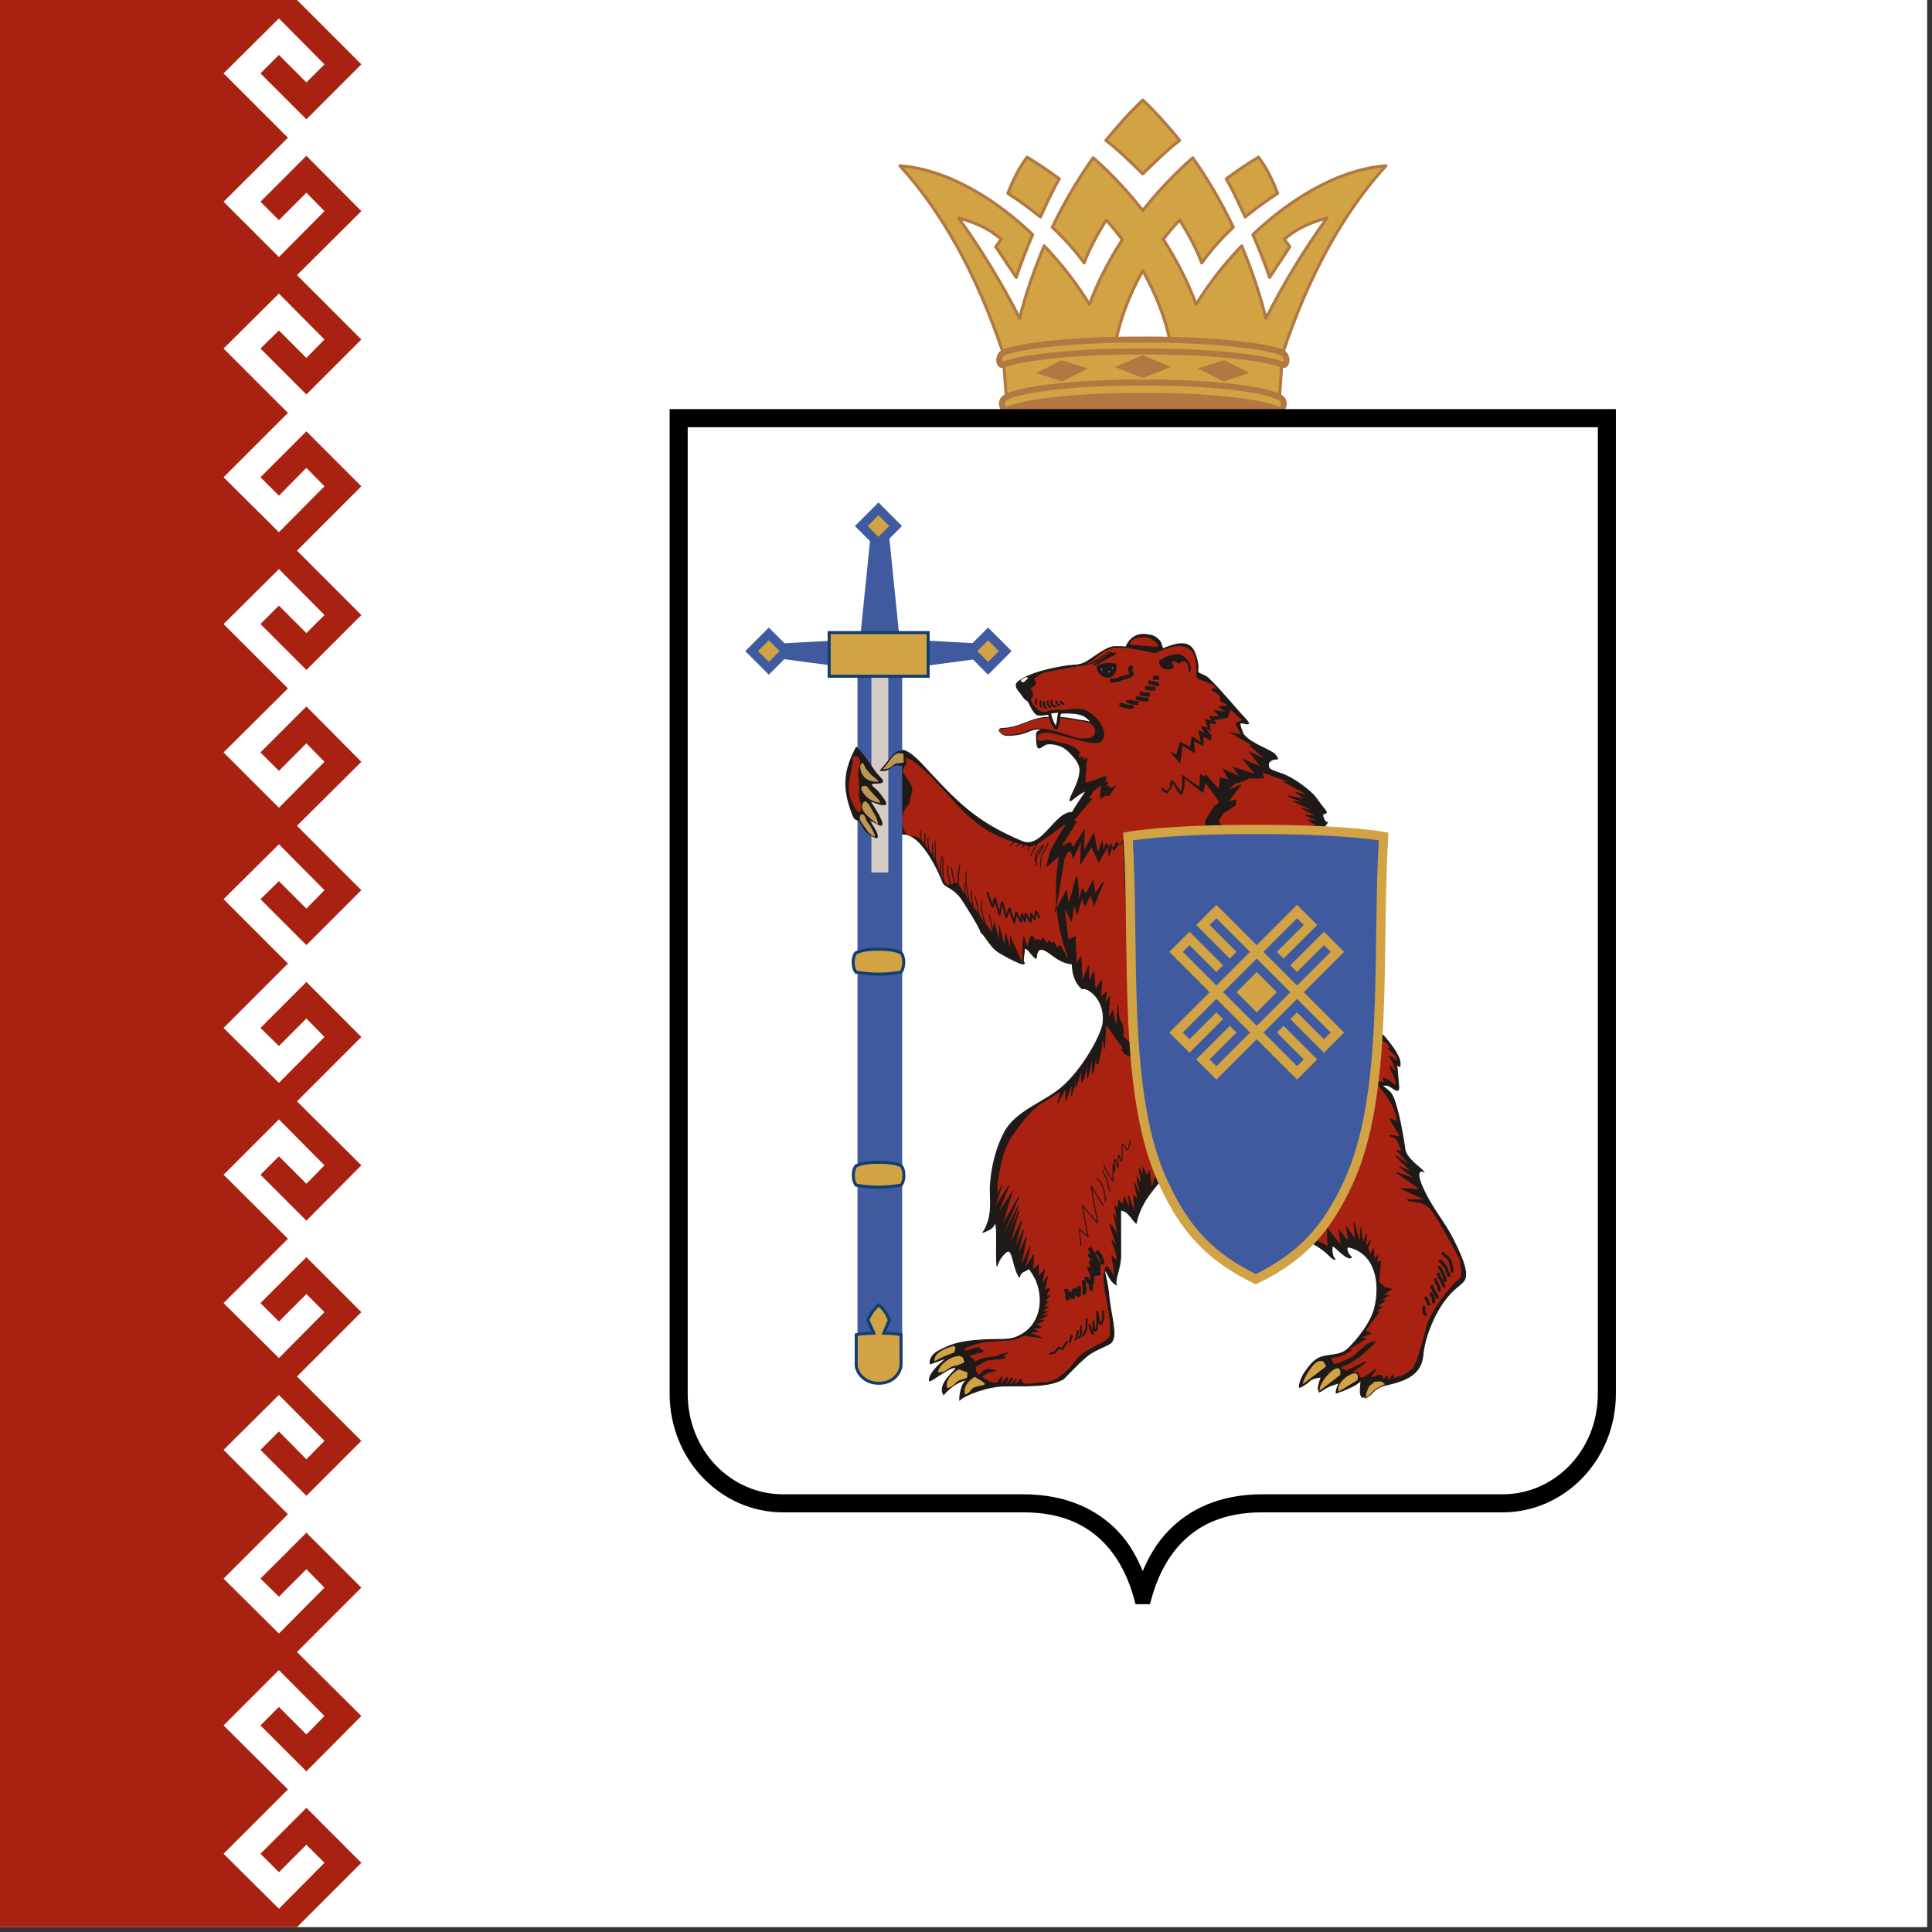 <?xml version="1.0" encoding="UTF-8" standalone="no"?>
<svg
   width="80"
   height="80"
   version="1.1"
   id="svg126"
   sodipodi:docname="12_Mari_El.svg"
   inkscape:version="1.3.2 (091e20e, 2023-11-25, custom)"
   xmlns:inkscape="http://www.inkscape.org/namespaces/inkscape"
   xmlns:sodipodi="http://sodipodi.sourceforge.net/DTD/sodipodi-0.dtd"
   xmlns="http://www.w3.org/2000/svg"
   xmlns:svg="http://www.w3.org/2000/svg">
  <rect width="100%" height="100%" fill="#333333" stroke="none"/>
  <defs
     id="defs126">
    <clipPath
       clipPathUnits="userSpaceOnUse"
       id="clipPath126">
      <rect
         style="opacity:0.2;fill:#296912;stroke-width:2"
         id="rect127"
         width="600"
         height="600"
         x="0"
         y="0" />
    </clipPath>
    <clipPath
       clipPathUnits="userSpaceOnUse"
       id="clipPath127">
      <rect
         style="opacity:0.2;fill:#296912;stroke-width:2"
         id="rect128"
         width="600"
         height="600"
         x="0"
         y="0" />
    </clipPath>
    <clipPath
       clipPathUnits="userSpaceOnUse"
       id="clipPath128">
      <rect
         style="opacity:0.2;fill:#296912;stroke-width:2"
         id="rect129"
         width="600"
         height="600"
         x="150"
         y="0" />
    </clipPath>
    <clipPath
       clipPathUnits="userSpaceOnUse"
       id="clipPath129">
      <rect
         style="opacity:0.2;fill:#296912;stroke-width:2"
         id="rect130"
         width="600"
         height="600"
         x="150"
         y="0" />
    </clipPath>
    <clipPath
       clipPathUnits="userSpaceOnUse"
       id="clipPath130">
      <rect
         style="opacity:0.2;fill:#296912;stroke-width:2"
         id="rect131"
         width="600"
         height="600"
         x="0"
         y="0" />
    </clipPath>
    <clipPath
       clipPathUnits="userSpaceOnUse"
       id="clipPath131">
      <rect
         style="opacity:0.2;fill:#296912;stroke-width:2"
         id="rect132"
         width="600"
         height="600"
         x="150"
         y="0" />
    </clipPath>
    <clipPath
       clipPathUnits="userSpaceOnUse"
       id="clipPath132">
      <rect
         style="opacity:0.2;fill:#296912;stroke-width:2"
         id="rect133"
         width="600"
         height="600"
         x="0"
         y="0" />
    </clipPath>
    <clipPath
       clipPathUnits="userSpaceOnUse"
       id="clipPath133">
      <rect
         style="opacity:0.2;fill:#296912;stroke-width:2"
         id="rect134"
         width="600"
         height="600"
         x="150"
         y="0" />
    </clipPath>
    <clipPath
       clipPathUnits="userSpaceOnUse"
       id="clipPath134">
      <rect
         style="opacity:0.2;fill:#296912;stroke-width:2"
         id="rect135"
         width="600"
         height="600"
         x="0"
         y="0" />
    </clipPath>
    <clipPath
       clipPathUnits="userSpaceOnUse"
       id="clipPath135">
      <rect
         style="opacity:0.2;fill:#296912;stroke-width:2"
         id="rect136"
         width="600"
         height="600"
         x="0"
         y="0" />
    </clipPath>
    <clipPath
       clipPathUnits="userSpaceOnUse"
       id="clipPath136">
      <rect
         style="opacity:0.2;fill:#296912;stroke-width:2"
         id="rect137"
         width="600"
         height="600"
         x="0"
         y="0" />
    </clipPath>
    <clipPath
       clipPathUnits="userSpaceOnUse"
       id="clipPath137">
      <rect
         style="opacity:0.2;fill:#296912;stroke-width:2"
         id="rect138"
         width="600"
         height="600"
         x="150"
         y="0" />
    </clipPath>
    <clipPath
       clipPathUnits="userSpaceOnUse"
       id="clipPath138">
      <rect
         style="opacity:0.2;fill:#296912;stroke-width:2"
         id="rect139"
         width="600"
         height="600"
         x="150"
         y="0" />
    </clipPath>
    <clipPath
       clipPathUnits="userSpaceOnUse"
       id="clipPath139">
      <rect
         style="opacity:0.2;fill:#296912;stroke-width:2"
         id="rect140"
         width="600"
         height="600"
         x="150"
         y="0" />
    </clipPath>
    <clipPath
       clipPathUnits="userSpaceOnUse"
       id="clipPath140">
      <rect
         style="opacity:0.2;fill:#296912;stroke-width:2"
         id="rect141"
         width="600"
         height="600"
         x="0"
         y="0" />
    </clipPath>
    <clipPath
       clipPathUnits="userSpaceOnUse"
       id="clipPath141">
      <rect
         style="opacity:0.2;fill:#296912;stroke-width:2"
         id="rect142"
         width="600"
         height="600"
         x="150"
         y="0" />
    </clipPath>
    <clipPath
       clipPathUnits="userSpaceOnUse"
       id="clipPath142">
      <rect
         style="opacity:0.2;fill:#296912;stroke-width:2"
         id="rect143"
         width="600"
         height="600"
         x="150"
         y="0" />
    </clipPath>
    <clipPath
       clipPathUnits="userSpaceOnUse"
       id="clipPath143">
      <rect
         style="opacity:0.2;fill:#296912;stroke-width:2"
         id="rect144"
         width="600"
         height="600"
         x="0"
         y="0" />
    </clipPath>
    <clipPath
       clipPathUnits="userSpaceOnUse"
       id="clipPath144">
      <rect
         style="opacity:0.2;fill:#296912;stroke-width:2"
         id="rect145"
         width="600"
         height="600"
         x="150"
         y="0" />
    </clipPath>
    <clipPath
       clipPathUnits="userSpaceOnUse"
       id="clipPath145">
      <rect
         style="opacity:0.2;fill:#296912;stroke-width:6.42"
         id="rect146"
         width="1926.04"
         height="1926.04"
         x="681.196"
         y="109.213" />
    </clipPath>
    <clipPath
       clipPathUnits="userSpaceOnUse"
       id="clipPath146">
      <rect
         style="opacity:0.2;fill:#296912;stroke-width:2"
         id="rect147"
         width="600"
         height="600"
         x="0"
         y="0" />
    </clipPath>
    <clipPath
       clipPathUnits="userSpaceOnUse"
       id="clipPath147">
      <rect
         style="opacity:0.2;fill:#296912;stroke-width:2"
         id="rect148"
         width="600"
         height="600"
         x="0"
         y="0" />
    </clipPath>
    <clipPath
       clipPathUnits="userSpaceOnUse"
       id="clipPath148">
      <rect
         style="opacity:0.2;fill:#296912;stroke-width:6.42"
         id="rect149"
         width="1926.04"
         height="1926.04"
         x="681.196"
         y="109.213" />
    </clipPath>
    <clipPath
       clipPathUnits="userSpaceOnUse"
       id="clipPath149">
      <rect
         style="opacity:0.2;fill:#296912;stroke-width:2"
         id="rect150"
         width="600"
         height="600"
         x="150"
         y="0" />
    </clipPath>
    <clipPath
       clipPathUnits="userSpaceOnUse"
       id="clipPath150">
      <rect
         style="opacity:0.2;fill:#296912;stroke-width:2"
         id="rect151"
         width="600"
         height="600"
         x="0"
         y="0" />
    </clipPath>
    <clipPath
       clipPathUnits="userSpaceOnUse"
       id="clipPath151">
      <rect
         style="opacity:0.2;fill:#296912;stroke-width:2"
         id="rect152"
         width="600"
         height="600"
         x="150"
         y="0" />
    </clipPath>
    <clipPath
       clipPathUnits="userSpaceOnUse"
       id="clipPath152">
      <rect
         style="opacity:0.2;fill:#296912;stroke-width:2"
         id="rect153"
         width="600"
         height="600"
         x="0"
         y="0" />
    </clipPath>
    <clipPath
       clipPathUnits="userSpaceOnUse"
       id="clipPath153">
      <rect
         style="opacity:0.2;fill:#296912;stroke-width:2"
         id="rect154"
         width="600"
         height="600"
         x="0"
         y="0" />
    </clipPath>
    <clipPath
       clipPathUnits="userSpaceOnUse"
       id="clipPath154">
      <rect
         style="opacity:0.2;fill:#296912;stroke-width:2"
         id="rect155"
         width="600"
         height="600"
         x="150"
         y="0" />
    </clipPath>
    <clipPath
       clipPathUnits="userSpaceOnUse"
       id="clipPath155">
      <rect
         style="opacity:0.2;fill:#296912;stroke-width:2"
         id="rect156"
         width="600"
         height="600"
         x="150"
         y="0" />
    </clipPath>
    <clipPath
       clipPathUnits="userSpaceOnUse"
       id="clipPath156">
      <rect
         style="opacity:0.2;fill:#296912;stroke-width:2"
         id="rect157"
         width="600"
         height="600"
         x="150"
         y="0" />
    </clipPath>
    <clipPath
       clipPathUnits="userSpaceOnUse"
       id="clipPath157">
      <rect
         style="opacity:0.2;fill:#296912;stroke-width:2"
         id="rect158"
         width="600"
         height="600"
         x="150"
         y="0" />
    </clipPath>
    <clipPath
       clipPathUnits="userSpaceOnUse"
       id="clipPath158">
      <rect
         style="opacity:0.2;fill:#296912;stroke-width:6.42"
         id="rect159"
         width="1926.04"
         height="1926.04"
         x="681.196"
         y="109.213" />
    </clipPath>
    <clipPath
       clipPathUnits="userSpaceOnUse"
       id="clipPath159">
      <rect
         style="opacity:0.2;fill:#296912;stroke-width:2"
         id="rect160"
         width="600"
         height="600"
         x="150"
         y="0" />
    </clipPath>
    <clipPath
       clipPathUnits="userSpaceOnUse"
       id="clipPath160">
      <rect
         style="opacity:0.2;fill:#296912;stroke-width:2"
         id="rect161"
         width="600"
         height="600"
         x="150"
         y="0" />
    </clipPath>
    <clipPath
       clipPathUnits="userSpaceOnUse"
       id="clipPath161">
      <rect
         style="opacity:0.2;fill:#296912;stroke-width:2"
         id="rect162"
         width="600"
         height="600"
         x="150"
         y="0" />
    </clipPath>
    <clipPath
       clipPathUnits="userSpaceOnUse"
       id="clipPath162">
      <rect
         style="opacity:0.2;fill:#296912;stroke-width:2"
         id="rect163"
         width="600"
         height="600"
         x="150"
         y="0" />
    </clipPath>
    <clipPath
       clipPathUnits="userSpaceOnUse"
       id="clipPath163">
      <rect
         style="opacity:0.2;fill:#296912;stroke-width:2"
         id="rect164"
         width="600"
         height="600"
         x="0"
         y="0" />
    </clipPath>
  </defs>
  <sodipodi:namedview
     id="namedview126"
     pagecolor="#505050"
     bordercolor="#ffffff"
     borderopacity="1"
     inkscape:showpageshadow="0"
     inkscape:pageopacity="0"
     inkscape:pagecheckerboard="1"
     inkscape:deskcolor="#505050"
     inkscape:zoom="1.3918218"
     inkscape:cx="537.78436"
     inkscape:cy="365.3485"
     inkscape:window-width="2560"
     inkscape:window-height="1377"
     inkscape:window-x="1912"
     inkscape:window-y="-8"
     inkscape:window-maximized="1"
     inkscape:current-layer="svg126" />
  <g
     id="g5"
     clip-path="url(#clipPath163)"
     transform="scale(0.133)">
    <rect
       width="900"
       height="600"
       fill="#ffffff"
       fill-rule="evenodd"
       id="rect1"
       x="0"
       y="0" />
    <path
       d="m 0,-1e-5 v 600 h 92.461 l 20.039,-20.039 -17.109,-17.109 -14.297,14.297 5.742,5.742 8.555,-8.555 5.625,5.625 -14.18,14.297 -17.227,-17.109 20.039,-20.039 -20.039,-19.922 17.227,-17.227 14.18,14.297 -5.625,5.742 -8.555,-8.555 -5.742,5.742 14.297,14.297 17.109,-17.227 -20.039,-19.922 20.039,-20.039 -17.109,-17.109 -14.297,14.297 5.742,5.625 8.555,-8.555 5.625,5.742 -14.18,14.297 -17.227,-17.109 20.039,-20.039 -20.039,-20.039 17.227,-17.109 14.18,14.297 -5.625,5.742 -8.555,-8.672 -5.742,5.742 14.297,14.297 17.109,-17.109 -20.039,-20.039 20.039,-20.039 -17.109,-17.109 -14.297,14.297 5.742,5.742 8.555,-8.555 5.625,5.625 -14.18,14.297 -17.227,-17.109 20.039,-20.039 -20.039,-19.922 17.227,-17.227 14.18,14.297 -5.625,5.742 -8.555,-8.555 -5.742,5.742 14.297,14.297 17.109,-17.227 -20.039,-19.922 20.039,-20.039 -17.109,-17.109 -14.297,14.297 5.742,5.625 8.555,-8.555 5.625,5.742 -14.18,14.297 -17.227,-17.109 20.039,-20.039 -20.039,-20.039 17.227,-17.109 14.18,14.297 -5.625,5.742 -8.555,-8.555 -5.742,5.625 14.297,14.297 17.109,-17.109 -20.039,-20.039 20.039,-19.922 -17.109,-17.227 -14.297,14.297 5.742,5.742 8.555,-8.555 5.625,5.742 -14.18,14.297 -17.227,-17.227 20.039,-19.922 -20.039,-20.039 17.227,-17.109 14.18,14.297 -5.625,5.625 -8.555,-8.555 -5.742,5.742 14.297,14.297 17.109,-17.109 -20.039,-20.039 20.039,-20.039 -17.109,-17.109 -14.297,14.297 5.742,5.742 8.555,-8.672 5.625,5.742 -14.18,14.297 -17.227,-17.109 20.039,-20.039 -20.039,-20.039 17.227,-17.109 14.18,14.297 -5.625,5.742 -8.555,-8.555 -5.742,5.625 14.297,14.297 17.109,-17.109 -20.039,-20.039 20.039,-19.922 -17.109,-17.227 -14.297,14.297 5.742,5.742 8.555,-8.555 5.625,5.742 -14.18,14.297 -17.227,-17.227 20.039,-19.922 -20.039,-20.039 17.227,-17.109 14.18,14.297 -5.625,5.625 -8.555,-8.555 -5.742,5.742 14.297,14.297 17.109,-17.109 -20.039,-20.039 z"
       fill="#a92211"
       id="path1" />
    <rect
       x="313.27"
       y="122.27"
       width="85.078"
       height="5.531"
       fill="#b17842"
       stroke="#b17842"
       stroke-width="0.938"
       id="rect2" />
    <path
       d="m 355.79,31.152 c -4.122,3.89 -7.882,8.15 -11.491,12.553 4.272,3.276 7.836,6.906 11.491,10.429 3.655,-3.523 7.219,-7.153 11.491,-10.429 -3.609,-4.403 -7.369,-8.663 -11.491,-12.553 z m -36.018,17.768 c -2.624,3.473 -4.451,7.314 -5.987,11.298 3.525,2.221 6.87,4.734 10.139,7.339 1.855,-3.971 3.551,-7.906 5.89,-11.877 -3.254,-2.409 -6.595,-4.672 -10.043,-6.76 z m 72.037,0 c -3.447,2.087 -6.788,4.35 -10.043,6.76 2.339,3.971 4.035,7.906 5.89,11.877 3.269,-2.605 6.614,-5.118 10.139,-7.339 -1.536,-3.985 -3.363,-7.825 -5.987,-11.298 z m -51.469,0.193 c -5.255,7.42 -9.101,14.168 -12.746,21.63 3.923,3.624 7.18,7.352 9.946,11.105 1.694,-4.512 4.136,-8.942 6.856,-13.326 1.791,1.887 3.406,3.974 5.021,6.083 -4.326,6.722 -7.831,13.553 -10.236,20.182 -3.919,-6.454 -8.558,-12.489 -14.098,-18.251 -3.11,7.541 -5.804,15.055 -7.629,22.596 -5.452,-10.804 -11.786,-21.206 -19.023,-31.287 6.217,1.729 9.872,3.7 13.326,6.663 -0.746,0.907 -1.243,1.599 -1.738,2.317 l 6.373,9.56 c 1.518,-4.552 3.217,-8.9 5.118,-13.326 -9.63,-9.307 -25.119,-20.236 -41.33,-21.437 15.793,17.361 26.208,39.602 33.218,61.608 -0.292,0.094 -0.577,0.194 -0.869,0.29 l 0.773,10.139 c 28.359,-3.021 56.714,-3.158 85.073,0 l 0.676,-10.139 c -0.258,-0.083 -0.514,-0.111 -0.773,-0.193 7.01,-22.035 17.404,-44.32 33.218,-61.705 -16.211,1.201 -31.796,12.13 -41.426,21.437 1.901,4.426 3.696,8.774 5.215,13.326 l 6.277,-9.56 c -0.495,-0.718 -0.993,-1.411 -1.738,-2.317 3.454,-2.963 7.109,-4.934 13.326,-6.663 -7.237,10.081 -13.571,20.482 -19.023,31.287 -1.825,-7.541 -4.422,-15.055 -7.532,-22.596 -5.541,5.762 -10.276,11.797 -14.195,18.251 -2.416,-6.66 -5.881,-13.526 -10.236,-20.278 1.606,-2.094 3.338,-4.112 5.118,-5.987 2.72,4.383 5.162,8.814 6.856,13.326 2.766,-3.753 5.926,-7.481 9.85,-11.105 -3.646,-7.462 -7.395,-14.211 -12.65,-21.63 -5.821,5.128 -11.043,10.689 -15.547,16.416 -4.504,-5.727 -9.629,-11.288 -15.45,-16.416 z m 15.45,35.149 c 4.073,7.237 7.124,14.985 8.594,22.499 -5.701,-0.376 -11.431,-0.352 -17.092,0 1.468,-7.508 4.431,-15.268 8.498,-22.499 z"
       fill="#d1a345"
       stroke="#b17842"
       stroke-linejoin="round"
       stroke-width="0.938"
       id="path2" />
    <path
       d="m 380.94,118.78 8.057,-2.663 -7.852,-3.96 -8.262,2.526 z m -33.799,-4.507 8.672,-3.687 8.672,3.687 -8.672,3.414 z m -16.456,4.507 -8.057,-2.663 7.852,-3.96 8.262,2.526 z"
       fill="#b17842"
       id="path3" />
    <path
       d="m 398.35,123.63 c 2.692,1.379 0.585,4.474 0,4.165 -5.372,-2.84 -23.608,-4.653 -42.539,-4.507 -18.931,-0.146 -37.167,1.666 -42.539,4.507 -0.585,0.31 -2.692,-2.786 0,-4.165 5.409,-2.771 23.608,-4.653 42.539,-4.507 18.931,-0.146 37.131,1.736 42.539,4.507 z m 0.956,-13.797 c 1.668,0.76 1.64,4.507 -0.205,3.691 -5.256,-2.324 -24.359,-4.243 -43.29,-4.097 -18.931,-0.146 -38.034,1.773 -43.29,4.097 -1.845,0.816 -1.873,-2.931 -0.205,-3.691 5.23,-2.383 24.564,-4.243 43.495,-4.097 18.931,-0.146 38.265,1.714 43.495,4.097 z"
       fill="#d1a345"
       stroke="#b17842"
       stroke-linejoin="round"
       stroke-width="1.875"
       id="path4" />
    <path
       d="m 208.48,127.38 v 2.812 303.63 c 0,20.888 16.117,37.031 35.273,37.031 h 74.883 c 12.09,0 19.729,4.037 24.961,9.375 5.232,5.338 8.04,12.157 9.492,17.578 l 0.469,1.641 h 4.453 l 0.469,-1.641 c 1.452,-5.421 4.261,-12.24 9.492,-17.578 5.232,-5.338 12.871,-9.375 24.961,-9.375 h 74.883 c 19.157,0 35.273,-16.144 35.273,-37.031 v -303.63 -2.812 h -2.812 -144.49 -144.49 -2.812 z m 5.625,5.625 h 141.68 141.68 v 300.82 c 0,18.019 -13.649,31.406 -29.648,31.406 h -74.883 c -13.386,0 -22.749,4.81 -28.945,11.133 -3.941,4.021 -6.367,8.426 -8.203,12.773 -1.836,-4.339 -4.154,-8.761 -8.086,-12.773 -6.196,-6.323 -15.676,-11.133 -29.062,-11.133 h -74.883 c -16,0 -29.648,-13.388 -29.648,-31.406 v -300.82 z"
       color="#000000"
       style="text-indent:0;text-transform:none"
       id="path5" />
  </g>
  <g
     fill="#1f1a17"
     fill-rule="evenodd"
     stroke="#1f1a17"
     stroke-width="0.28"
     id="g8"
     transform="matrix(0.133,0,0,0.133,-20,0)"
     clip-path="url(#clipPath162)">
    <path
       d="m 500.93,201.41 c 1.059,-2.543 3.143,-4.272 6.396,-3.838 1.885,0.251 2.609,0.443 3.947,1.781 0.789,0.789 1.024,3.153 1.492,3.466 -1.113,2.291 -5.802,2.204 -7.701,1.107 -1.611,-0.93 -3.439,-0.467 -4.133,-2.515 z"
       id="path6" />
    <path
       d="m 485.58,300.22 c -2.662,0 -4.811,-0.817 -6.837,-2.291 -2.458,-1.788 -5.325,-4.296 -5.69,0.096 -0.145,1.739 -3.761,-4.937 -3.761,-2.025 0,0.662 -0.522,2.945 -0.193,3.472 1.507,2.41 -7.339,-2.648 -8.197,-3.279 -2.211,-1.625 -3.157,-3.969 -5.111,-5.979 -0.685,-2.059 -4.115,-7.35 -5.497,-9.548 -2.803,-4.456 -5.75,-4.381 -6.365,-5.979 -1.778,-4.622 -8.274,-18.326 -14.756,-14.274 -2.533,1.584 -1.447,-11.545 -1.447,-14.273 0,-9.418 0.249,-18.407 10.03,-7.812 10.523,11.4 16.265,17.548 30.765,23.628 6.38,2.675 10.166,-9.115 15.605,-9.008 10.184,12.33 13.934,36.058 1.456,47.271 z"
       id="path7" />
    <path
       d="m 504.2,380.88 c -1.05,-0.611 -2.662,-4.211 -4.931,-4.068 l 0.019,14.196 c 0.007,3.859 -2.066,7.687 -1.314,8.992 -2.098,-0.864 -2.999,-4.478 -3.581,-4.401 -0.348,0.424 0.727,2.898 1.071,6.67 0.693,7.613 2.919,13.233 0.931,15.646 -0.807,0.98 -5.151,2.228 -7.643,4.31 -3.644,3.044 -6.931,7.006 -7.68,7.341 -4.333,1.942 -7.857,1.929 -17.638,1.929 -5.202,0 -12.415,2.606 -14.262,4.381 -0.026,-1.479 0.159,-2.181 0.582,-3.709 0.637,-2.295 2.068,-2.693 1.964,-2.676 -0.105,0.015 -2.965,0.453 -5.585,2.77 -2.62,2.318 -1.809,2.088 -1.927,1.952 -2.283,-3.303 4.368,-8.092 3.807,-8.336 -1.673,-0.726 -6.865,3.732 -8.219,4.067 -0.702,-2.876 6.955,-8.441 6.934,-8.265 -0.098,0.793 -5.89,2.613 -6.718,2.939 -0.154,-0.621 -0.193,-2.525 2.675,-4.069 4.795,-2.583 8.108,-3.062 14.335,-3.427 4.027,-0.235 7.239,0.159 9.484,-0.711 2.109,-0.818 3.864,-2.062 5.125,-3.655 1.962,-2.477 3.594,-6.851 1.886,-12.614 -0.85,-2.866 -2.269,-4.259 -2.69,-5.266 -1.235,1.077 -2.683,0.808 -3.03,2.737 -1.776,-2.278 -1.968,-7.159 -3.158,-7.992 -0.925,-0.647 -3.437,2.528 -3.878,4.642 -0.408,-4.378 0.344,-13.293 -0.652,-13.491 -0.699,1.965 -2.128,2.169 -3.768,2.965 0.669,-0.741 1.294,-2.142 1.789,-3.8 1.058,-3.549 0.493,-8.504 0.536,-9.781 0.237,-6.997 2.147,-13.416 4.568,-17.838 3.5,-6.39 12.229,-9.114 17.627,-13.691 5.59,-4.741 11.262,-13.901 12.836,-19.442 1.312,-8.529 -5.333,-12.135 -6.394,-11.317 -0.481,-0.315 -0.852,-0.868 -1.173,-1.272 -3.25,-4.098 -1.046,-10.354 -2.962,-15.334 -1.216,-3.162 -2.009,-5.819 -3.118,-4.027 -0.747,-1.835 -0.641,-0.912 -1.153,-4.364 -0.512,-3.452 2.537,-16.154 1.973,-15.984 -2.853,0.86 -3.04,1.782 -4.478,2.135 0.997,-1.97 2.095,-3.354 3.104,-5.561 1.342,-2.936 3.549,-8.194 4.609,-10.294 1.06,-2.1 4.027,-6.164 4.423,-6.987 -2.17,0.768 -4.557,3.167 -5.011,3.174 -0.242,-1.3 2.928,-5.341 3.085,-9.4 0.094,-2.417 -1.952,-4.457 -3.517,-6.023 -1.564,-1.565 -3.77,-2.357 -6.112,-2.357 -1.472,0 -2.43,1.245 -3.068,1.317 -0.531,0.06 -0.831,-1.067 -0.831,-3.627 0,-0.663 0.022,-1.482 0.58,-1.576 1.2,-1.028 4.323,-0.977 6.981,-0.22 1.9,0.541 3.703,2.003 4.598,2.216 6.024,1.44 7.011,-4.032 2.954,-6.582 -2.172,-1.365 -5.931,-1.123 -9.401,-0.97 -2.046,0.09 -3.835,0.773 -5.328,0.447 -0.683,-0.149 -1.409,-1.28 -1.757,-1.871 -0.443,-0.752 -1.13,-2.472 -2.26,-3.846 -1.066,-1.297 -2.538,-2.303 -2.623,-3.352 -0.042,-0.512 0.688,-1.31 1.106,-1.623 3.044,-2.283 9.288,-3.706 14.037,-4.489 2.907,-0.479 4.461,-0.059 6.708,-1.383 2.077,-1.223 6.168,-4.549 8.472,-4.669 3.022,-0.157 6.504,0.392 9.675,0.829 1.101,0.152 1.997,0.709 3.055,0.709 3.87,-1.088 10.332,-5.274 12.54,0.532 0.398,1.048 0.818,2.512 0.958,3.871 0.073,0.712 -0.212,1.483 -0.019,1.975 0.232,0.595 2.039,0.75 3.31,1.963 3.691,3.525 9.004,10.021 10.817,11.877 1.106,1.132 1.773,1.968 1.564,2.223 -0.205,0.251 -1.954,-0.447 -2.559,-0.163 -0.168,0.413 0.144,1.431 0.803,2.994 1.066,2.526 6.894,4.677 9.482,6.258 0.647,0.395 1.437,1.531 1.354,1.883 -0.682,-0.018 -3.582,0.174 -2.654,2.785 0.195,0.549 1.755,1.074 3.824,1.776 4.111,1.397 9.413,5.702 10.483,7.177 1.07,1.474 1.72,2.283 2.491,3.32 0.801,1.078 1.846,1.843 0.096,2.022 -0.477,0.049 0.184,2.693 1.304,2.693 -11.969,16.52 -21.471,34.161 -10.014,53.257 3.172,5.287 20.005,14.711 26.663,12.206 1.252,1.49 6.875,7.437 5.884,10.522 -1.55,-0.603 -0.985,-1.105 -0.83,0.645 l 0.481,5.439 c 0.282,3.189 -2.19,-0.289 -3.947,-0.289 -2.461,0 0.304,0.758 1.688,2.745 1.526,2.189 3.308,10.878 4.197,17.201 0.415,2.951 4.628,5.529 5.825,6.949 -3.157,-1.001 -0.775,4.891 2.356,10.092 2.292,3.806 5.212,7.655 6.942,11.288 1.212,2.546 5.195,9.911 3.283,12.567 -0.956,1.328 -3.172,2.524 -5.153,5.03 -3.865,4.497 -7.164,12.472 -7.652,18.172 -0.667,8.009 -9.198,8.649 -14.962,10.126 -2.857,3.398 -3.438,2.915 -3.93,3.016 -0.959,-1.119 -0.576,-2.256 -0.386,-5.015 0.022,-0.327 -0.978,0.748 -2.411,1.495 -2.059,1.073 -4.839,2.058 -5.311,2.218 -0.212,-0.918 1.165,-3.771 0.973,-3.43 -0.286,0.511 -1.748,0.639 -3.194,1.328 -1.335,0.635 -2.52,1.53 -3.076,1.765 -0.048,-1.109 -0.679,-0.165 0.034,-2.8 0.376,-1.389 0.657,-1.866 0.554,-1.868 -0.102,0 -2.547,0.227 -3.533,1.143 -1.571,1.459 -2.785,1.967 -3.221,2.077 -0.115,-1.009 0.758,-3.554 2.091,-5.234 1.518,-2.102 3.005,-3.855 5.434,-4.414 2.586,-0.594 5.503,-0.345 7.625,-2.388 2.901,-2.794 7.053,-7.976 8.236,-12.493 1.876,-7.158 0.772,-16.971 -7.785,-19.116 -1.326,-0.332 -0.867,1.809 0.621,3.096 -1.172,1.455 -5.551,-4.015 -5.994,-3.441 -0.147,1.351 -0.083,3.115 0.855,4.098 -0.806,0.143 -1.74,-1.377 -3.43,-2.659 -3.569,-2.707 -4.334,-2.761 -8.36,-2.761 4.801,-6.527 9.553,-14.324 4.448,-23.882 -15.044,-28.168 -40.593,-4.365 -50.682,9.473 -2.825,3.875 -3.817,7.9 -3.783,8.651 z"
       id="path8" />
  </g>
  <g
     stroke="#1f1a17"
     stroke-width="0.28"
     id="g11"
     transform="matrix(0.133,0,0,0.133,-20,0)"
     clip-path="url(#clipPath161)">
    <path
       d="m 510.92,205.49 c 2.442,0.777 4.378,-3.414 7.626,-1.558 1.993,1.139 1.995,3.448 1.995,5.549"
       fill="none"
       id="path9" />
    <path
       d="m 581.36,324.16 c 1.905,1.276 0.651,0.508 2.12,2.409 -0.078,0.097 -0.371,-0.195 -0.893,-0.216 2.438,2.712 2.131,1.004 3.188,4.555 -0.942,-0.596 -1.688,-1.775 -2.835,-2.031 1,1.295 1.942,3.448 2.071,5.063 -0.399,-0.455 -1.562,-1.667 -1.73,-1.928 -0.015,1.68 2.148,3.629 1.606,5.97 -1.418,-0.988 -1.913,-1.718 -3.767,-2.258 0.216,0.584 0.077,0.699 0.339,1.329 -0.96,-0.404 -3.969,0.083 -4.897,-0.4 l 1.541,-12.913 c 1.123,0.337 2.134,-0.331 3.257,0.421 z"
       fill="#a92211"
       fill-rule="evenodd"
       id="path10" />
    <path
       d="m 502.63,207.71 c -1.862,0.532 0.727,2.398 -1.859,2.816 -1.793,0.289 -3.268,1.148 -5.248,1.148"
       fill="none"
       id="path11" />
  </g>
  <g
     fill="#a92211"
     fill-rule="evenodd"
     id="g14"
     transform="matrix(0.133,0,0,0.133,-20,0)"
     clip-path="url(#clipPath160)">
    <path
       d="m 486.15,235.9 0.895,-0.53 c 0.051,0.196 0.091,0.402 0.117,0.619 l 0.85,-0.458 -0.372,1.094 1.173,-0.922 c 0.039,0.343 0.037,0.773 0.007,1.259 l -0.377,1.233 0.283,-0.088 c -0.199,2 -0.561,4.405 -0.277,5.6 l 6.217,-2.135 0.239,0.771 -0.544,1.287 0.769,-0.564 0.23,0.74 -0.797,1.475 0.985,-0.868 0.291,0.937 c 0,0 1.444,-0.632 2.116,-0.898 l -1.258,1.957 -0.483,0.604 -0.523,0.926 -0.805,-0.322 -2.054,1.047 0.322,-4.147 -2.456,1.932 -1.248,2.295 1.248,-0.362 -5.667,6.765 c -2.01,3.171 -4.343,6.531 -5.946,9.933 l 4.884,-2.871 0.132,2.192 4.019,-6.476 -0.221,6.782 2.033,-3.761 0.87,-1.643 c 0.887,2.047 0.501,2.624 1.434,5.909 l 1.36,-3.863 0.323,3.02 0.926,-2.295 0.692,2.141 0.532,-1.986 0.804,1.746 1.193,-2.143 0.722,1.176 26.819,-4.115 0.161,-2.134 -0.201,-1.248 3.14,-5.074 v 0.725 l 1.208,-1.53 -4.228,-5.879 -0.725,3.221 -5.758,-4.631 -0.041,2.416 -0.846,2.98 -1.369,-1.409 -1.369,-2.537 -0.443,1.57 -1.449,1.731 -1.57,-0.926 -0.242,-1.087 1.812,1.167 0.926,-1.127 0.242,-2.094 0.684,-0.081 2.537,3.543 0.402,-2.255 -0.161,-3.1 5.516,3.865 0.121,-4.107 1.449,0.846 0.242,-0.765 4.239,4.644 0.298,-3.637 2.658,0.683 -1.954,-3.461 5.139,2.352 -1.917,-2.875 6.841,2.203 -3.942,-4.779 5.571,2.4 -3.558,-4.736 4.969,2.431 -4.728,-4.203 0.926,0.08 -7.295,-4.228 3.832,0.825 -1.734,-3.471 2.094,-1.027 -3.582,-3.242 -0.956,2.601 -4.043,0.65 0.483,1.329 -1.933,-0.282 0.241,2.416 -1.53,-0.846 2.16,2.613 -0.483,-0.041 0.04,1.288 -2.442,-1.284 0.041,2.939 -2.939,-1.53 0.282,3.744 -3.865,-2.295 -0.725,5.516 -3.261,-3.785 2.013,0.926 1.167,-3.906 3.181,1.49 0.443,-3.302 2.859,1.812 -0.765,-3.785 1.973,1.047 -1.248,-2.174 2.215,0.362 -0.886,-2.698 2.094,0.604 c 0,0 -0.967,-1.45 -0.725,-1.41 0.241,0.04 2.994,-0.046 2.994,-0.046 l -1.886,-1.937 3.837,0.599 -2.297,-1.539 c 0.182,-0.039 0.365,-0.078 0.551,-0.12 l 2.364,-0.236 c -0.469,-0.986 -2.849,-0.797 -2.146,-2.44 0.234,-0.657 -2.095,-1.923 -2.682,-2.251 v -0.657 h 1.173 c 0,-0.493 -0.938,-1.478 -1.642,-1.478 l -3.119,-1.223 c -1.022,-3.2e-4 -1.266,-1.215 -1.165,-2.206 l -0.146,-2.628 c -0.352,-3.12 -0.851,-3.962 -2.494,-4.947 -3.402,-2.135 -10.016,1.626 -10.25,1.461 -0.613,0 -6.569,-1.321 -8.71,-1.541 -1.856,0 -3.365,-0.301 -4.557,0.039 -4.787,1.366 -5.417,4.557 -9.718,5.41 -5.53,1.097 -7.532,1.333 -11.455,2.193 -3.05,1.149 -3.761,2.407 -4.348,5.199 -0.821,3.778 1.777,6.22 3.439,7.021 0.938,0.164 10.635,-1.132 11.901,-0.929 4.489,0.168 10.198,7.842 6.367,10.381 -2.463,1.478 -13.255,-2.956 -16.774,-2.956 -3.871,0 -2.815,2.792 -1.877,2.628 2.815,-0.493 1.525,-0.657 4.223,0 2.809,0.678 6.577,1.133 8.069,3.489 l -0.401,1.678 z"
       id="path12" />
    <path
       d="m 573.97,343.9 c -0.14,0.109 -1.708,-0.306 -2.339,-0.294 0.932,1.625 -1.784,-0.78 -2.029,-0.838 -1.664,-0.396 5.704,5.798 4.551,5.319 0.374,0.782 1.878,-12.335 5.036,-10.377 1.21,0.75 5.904,6.683 6.219,11.291 0.054,0.793 -2.412,-1.311 -2.184,-0.578 0.45,1.448 2.608,4.019 2.988,5.277 0.222,0.736 -3.314,-0.707 -3.101,-0.013 2.71,0.298 2.735,2.825 3.894,4.749 l -1.691,-0.261 4.437,4.969 -5.035,-3.369 5.268,5.041 -3.917,-1.556 5.04,3.782 -5.936,-2.007 7.56,5.378 -6.257,-0.428 7.58,3.498 c -1.566,0.142 -4.071,0.107 -5.491,0.016 0.634,1.095 3.988,-0.226 6.89,2.497 0.967,0.907 2.144,2.927 3.277,4.753 l 3.854,6.779 2.27,4.339 c 0.304,0.581 0.939,5.571 0.294,6.07 -3.242,2.508 -9.385,10.631 -10.526,14.983 l -0.897,3.565 c -0.622,1.925 -2.257,8.817 -3.834,9.963 -1.694,1.231 -1.368,1.305 -3.236,2.014 l -0.389,0.989 -0.261,-0.906 -1.45,0.638 -0.579,-0.958 -1.371,1.886 -0.363,-1.786 -1.215,1.432 -0.279,-1.293 -0.925,-0.343 -3.04,1.082 2.005,-2.925 c -5.768,4.228 -4.544,2.834 -5.771,1.07 -0.089,-0.128 -1.578,0.073 -1.648,-0.084 -0.118,-0.268 4.426,-3.015 4.253,-3.276 -0.096,-0.145 -4.545,2.24 -4.724,2.215 l -1.279,0.648 -1.653,-0.689 -0.25,-0.473 2.615,-1.242 3.282,-1.991 c 1.2,-1.396 2.825,-2.301 4.888,-4.587 -1.905,-0.588 -5.679,3.61 -6.963,4.607 l -3.692,1.752 -1.244,0.37 -0.467,0.189 -0.846,-0.33 -0.625,-1.735 2.788,-0.503 1.347,-0.562 2.248,-1.311 -0.94,-0.249 5.541,-3.302 -2.179,-0.247 3.679,-1.426 -1.786,-0.862 4.474,-5.943 -1.399,0.059 2.122,-1.476 -1.544,-0.06 2.611,-1.971 -1.384,-0.034 2.375,-1.53 -1.702,-0.087 2.596,-1.878 -2.045,-0.521 -1.814,-1.658 0.506,-6.436 -1.255,0.179 0.495,-2.029 -1.264,1.232 -0.103,-3.374 -1.083,2.125 -0.786,-2.174 0.905,-2.538 -1.582,2.318 0.36,-4.34 -1.13,3.168 -0.681,-5.095 -0.274,5.036 -1.837,-6.628 0.487,5.509 -2.854,-4.179 0.81,4.9 -3.016,-3.699 0.63,4.815 -4.301,-5.417 c 0.095,1.81 -0.104,3.459 0.306,5.579 l -7.01,-3.513 1.175,-6.251 5.999,-3.159 5.925,-9.264 c 3.041,-7.07 0.603,-22.188 5.937,-27.405 1.222,-0.305 1.966,-0.46 2.773,0.067 0.531,0.347 -4.735,5.247 -4.814,5.308 z"
       stroke="#1f1a17"
       stroke-width="0.28"
       id="path13" />
    <path
       d="m 459.25,290.29 0.629,-3.454 c 0.432,1.246 1.146,4.595 1.498,5.581 l -0.015,-5.016 1.698,6.583 0.413,-3.955 1.373,5.087 -0.083,-3.938 3.903,8.433 c 0,-0.164 -0.149,-5.969 0.437,-8.268 l 1.122,3.312 0.872,-2.984 0.352,-0.328 0.821,0.329 0.469,0.985 0.704,-0.329 0.938,0.493 0.821,-0.985 1.056,1.807 0.704,-0.985 0.704,0.821 0.821,-0.329 0.938,1.643 1.173,-0.493 2.209,4.014 -0.011,-0.629 c -4.929,-12.032 -4.945,-28.599 0.174,-41.499 -2.414,1.083 -9.038,6.777 -11.5,7.383 -1.362,0.03 -1.107,-0.197 -3.994,-0.987 -6.664,-1.824 -11.553,-4.639 -16.574,-9.395 -3.968,-3.767 -15.598,-18.045 -18.867,-17.192 v 1.971 c 0,1.478 -1.056,1.478 -0.117,3.12 0.587,0.985 1.173,1.643 1.76,2.628 1.642,2.792 0,3.12 -0.117,6.57 -2.583,1.702 -3.291,7.5 -0.626,9.599 0.903,0.712 2.432,-0.035 3.919,1.381 1.487,1.415 4.253,5.436 4.605,6.093 0.804,1.125 1.69,6.236 3.636,7.9 1.065,0.91 2.729,-1.382 3.612,0.007 3.411,5.175 6.763,10.103 10.543,15.029 z"
       id="path14" />
    <polygon
       transform="matrix(0.312,0,0,0.312,-62.206,-34.022)"
       points="1980.5,915.59 1995.6,923.64 1984.1,922.3 1996.8,928.46 1986.6,927.12 1995,932.49 1952.7,946.7 1909,945.1 1896.9,928.46 1901.7,920.42 1909,915.86 1914.1,912.37 1914.7,907.27 1906.8,909.15 1919.5,892.25 1906.2,898.42 1912.6,891.18 1922.8,887.96 1927.4,885.55 1942.2,885.28 1940.7,879.38 1975.4,891.72 1961.8,888.76 1987.8,902.71 1974.5,899.76 1984.1,906.74 1966.3,903.25 1986,911.3 1971.5,908.35 1995,919.34 "
       stroke="#1f1a17"
       stroke-width="0.9"
       id="polygon14" />
  </g>
  <g
     fill-rule="evenodd"
     id="g17"
     transform="matrix(0.133,0,0,0.133,-20,0)"
     clip-path="url(#clipPath159)">
    <path
       d="m 501.12,354.57 0.235,1.15 c -1.76,0.493 -1.877,-3.12 -3.754,3.449 l -1.056,0.329 -0.234,1.971 -1.056,-0.164 -4.105,4.106 0.117,1.643 -3.05,2.628 0.117,0.821 0.352,-0.821 c 1.056,0 1.877,3.12 1.877,3.777 0,1.314 -0.939,0.986 -0.235,2.464 l 0.235,-0.493 c 2.58,0.329 -0.352,-1.15 2.58,-0.329 1.642,-2.463 0.704,-6.57 2.815,-9.033 0.939,-0.821 2.698,-6.405 3.754,-6.898 0.938,0 3.284,1.478 3.871,2.463 -0.117,-3.285 2.346,4.435 1.525,0.164 -0.821,-4.106 -0.586,-2.628 0.821,0.164 1.525,2.792 -0.587,-4.106 -0.469,-4.27 0.235,-0.985 2.463,5.913 2.816,3.121 0.117,-0.986 -2.463,-5.913 -1.525,-5.42 0.352,0.329 3.05,6.405 1.994,2.464 0,-0.164 -2.346,-7.227 -0.587,-3.285 1.877,3.942 0.352,-1.971 -0.235,-3.12 l 0.117,0.821 -2.229,-0.164 -0.704,-0.986 -0.586,1.643 -0.821,-0.329 0.117,1.15 -0.234,-0.164 -2.463,1.149 z"
       fill="#1f1a17"
       id="path15" />
    <path
       d="m 488.34,370.5 0.821,7.391 -0.469,0.164 -2.58,-2.299 -0.939,0.164 c -0.117,0.985 1.525,5.256 1.525,7.062 v 1.314 c 0,0.657 0,0.493 -0.352,0.985 l -1.642,-1.478 -0.234,0.164 -0.235,1.971 -0.704,0.329 1.408,1.149 v 1.971 h 0.234 l 0.469,-0.493 0.235,-0.986 2.346,-0.821 0.117,-0.986 0.117,-0.164 -0.352,-1.971 v -1.642 c 0,-0.986 0,-0.493 0.469,-1.15 l 0.939,2.135 c 1.407,-0.493 0.821,-5.913 0.821,-7.391 -0.704,-1.478 0.235,-1.15 0.235,-2.464 0,-0.657 -0.821,-3.777 -1.877,-3.777 l -0.352,0.821 z"
       fill="#1f1a17"
       id="path16" />
    <path
       d="m 561.23,433 6.42,-4.939 c 0.704,-5.772 -6.909,2.03 -6.42,4.939 z"
       fill="#d1a345"
       id="path17" />
  </g>
  <polyline
     class="fil0 str4"
     transform="matrix(0.042,0,0,0.042,-28.294,-4.536)"
     points="1740 988.36 1733.1 1024.5 1744 1012.6"
     fill="none"
     stroke="#1f1a17"
     stroke-width="8"
     id="polyline17"
     clip-path="url(#clipPath158)" />
  <g
     fill-rule="evenodd"
     id="g21"
     transform="matrix(0.133,0,0,0.133,-20,0)"
     clip-path="url(#clipPath157)">
    <path
       d="m 567.21,433.23 5.784,-3.547 c 1.332,-5.215 -7.426,0.576 -5.784,3.547 z"
       fill="#d1a345"
       id="path18" />
    <path
       d="m 556.01,430.96 7.278,-5.595 -0.999,-1.599 h -0.857 c -1.998,-0.4 -5.566,5.995 -5.423,7.194 z"
       fill="#d1a345"
       id="path19" />
    <path
       d="m 511.21,205.94 c 0.117,2.463 2.933,3.285 4.692,1.807 l -0.704,-1.643 0.352,-0.329 1.994,0.821 0.939,-0.821 c 2.698,0.329 1.525,2.792 2.229,3.778 1.173,-1.807 -0.469,-4.927 -2.815,-5.748 -1.877,-0.657 -5.748,0.985 -6.686,2.135 z"
       fill="#1f1a17"
       id="path20" />
    <path
       d="m 502.18,200.68 7.507,0.657 h 0.469 l 0.821,-0.164 c -0.235,-1.314 -2.698,-2.792 -4.223,-2.792 h -1.29 c -1.173,0 -3.402,0.985 -3.284,2.299 z"
       fill="#a92211"
       id="path21" />
  </g>
  <g
     fill="none"
     stroke="#1f1a17"
     id="g31"
     transform="matrix(0.133,0,0,0.133,-20,0)"
     clip-path="url(#clipPath156)">
    <path
       d="m 495.9,211.9 c 1.156,0 1.887,-0.007 2.898,-0.355 0.304,-0.105 0.534,-0.465 0.875,-0.465 0.595,0 3,-0.662 3.061,-1.203 0.056,-0.497 -0.546,-0.835 -0.546,-1.449 0,-0.703 0.488,-0.639 0.803,-0.878"
       stroke-width="1.246"
       id="path22" />
    <g
       stroke-linejoin="round"
       id="g30">
      <g
         stroke-width="1.246"
         id="g29">
        <path
           d="m 509.32,210.92 c 0.391,0.064 0.742,0.137 1.145,0.137 h 0.779"
           id="path23" />
        <path
           d="m 507.9,212.45 c 0.888,0 1.567,0.321 2.382,0.492 0.382,0.08 0.616,0.097 0.871,-0.055"
           id="path24" />
        <path
           d="m 506.89,214.17 c 0.737,0.026 1.334,0.219 2.107,0.219 0.527,0 0.628,-0.008 1.054,-0.109"
           id="path25" />
        <path
           d="m 505.2,215.81 c 0.47,0 0.492,0.128 0.871,0.246 0.625,0.195 1.582,0.191 2.29,0.191"
           id="path26" />
        <path
           d="m 504.06,217.23 c 1.301,0.431 2.466,0.574 3.939,0.574"
           id="path27" />
        <path
           d="m 501.49,218 c 0,0.623 2.541,0.875 3.39,0.875"
           id="path28" />
        <path
           d="m 498.92,219.34 c 0.464,0 0.882,0.218 1.283,0.355 0.999,0.341 1.933,0.355 3.069,0.355"
           id="path29" />
      </g>
      <path
         d="m 457.8,277.7 c 0.847,3.143 1.667,4.592 1.667,4.592 l 0.656,-2.624 1.394,5.084 c 0,0 0.875,-4.128 0.875,-3.963 0,0.164 1.312,4.51 1.312,4.674 0,0.164 0.984,-2.843 0.957,-2.597 -0.026,0.246 1.503,4.291 1.503,4.291 0,0 0.601,-3.198 0.656,-3.006 0.054,0.191 1.421,2.733 1.421,2.733 0,0 0.328,-2.514 0.355,-2.35 0.026,0.164 0.847,2.269 0.847,2.269 0,0 0.082,-2.57 0.328,-2.241 0.246,0.328 1.449,2.487 1.449,2.487 l 0.219,-2.487 1.066,1.667 c 0,0 0.273,-2.651 0.437,-2.487 0.164,0.164 1.039,1.995 1.039,1.995"
         stroke-width="0.623"
         id="path30" />
    </g>
  </g>
  <g
     fill="#d1a345"
     fill-rule="evenodd"
     id="g34"
     transform="matrix(0.133,0,0,0.133,-20,0)"
     clip-path="url(#clipPath155)">
    <path
       d="m 448.26,425.12 2.112,-0.821 0.234,-0.165 c -0.117,-0.821 -0.587,-1.642 -0.587,-1.642 l -1.056,-0.329 c -2.58,0 -6.334,2.792 -6.569,5.092 3.284,0 2.815,-1.807 5.865,-2.135 z"
       id="path31" />
    <path
       d="m 451.54,428.13 v -0.493 l 0.117,-0.329 -2.815,-0.985 c -1.877,1.149 -4.223,3.285 -3.636,5.748 0.939,0.164 2.111,-0.821 2.698,-1.478 1.408,-1.314 1.643,-0.821 3.519,-1.642 l 0.117,-0.821 z"
       id="path32" />
    <path
       d="m 453.84,428.67 c -1.877,1.15 -3.636,2.956 -3.05,5.42 0.938,0.164 1.877,-1.314 2.463,-1.971 2.698,-1.314 6.452,-0.164 0.587,-3.449 z"
       id="path33" />
    <path
       d="m 441.31,423.81 c 0.866,-0.407 3.75,-2.095 6.167,-2.674 0.05,-0.49 0.333,-0.957 0.366,-1.284 l -0.267,-0.853 c -1.933,0.464 -6.551,1.81 -6.267,4.81 z"
       id="path34" />
  </g>
  <g
     fill="none"
     stroke="#1f1a17"
     stroke-width="0.623"
     id="g41"
     transform="matrix(0.133,0,0,0.133,-20,0)"
     clip-path="url(#clipPath154)">
    <path
       d="m 473.21,217.57 c -0.365,0.491 -0.371,0.935 -0.201,1.651 0.003,0.011 -0.009,0.146 0,0.161 0.018,0.029 0.061,0.042 0.081,0.121"
       id="path35" />
    <path
       d="m 474.5,218.13 c -0.339,0.508 -0.201,1.691 0.161,2.174"
       id="path36" />
    <path
       d="m 475.5,218.33 c -0.188,0.438 -0.136,2.063 0.765,2.063"
       id="path37" />
    <path
       d="m 476.83,218.21 c -0.762,0.737 0.231,1.895 0.785,1.976"
       id="path38" />
    <path
       d="m 477.96,218.05 c -0.841,0.887 0.456,2.157 1.23,1.78"
       id="path39" />
    <path
       d="m 479.25,218.17 c 0.042,0.646 0.369,1.584 1.229,1.35"
       id="path40" />
    <path
       d="m 480.6,218.17 c 0.054,0.34 0.353,1.112 1.123,0.953"
       id="path41" />
  </g>
  <path
     d="m 330.4,339.58 -6.561,4.106 c -2.81,1.758 -6.005,5.803 -8.787,9.878 -3.168,4.64 -3.747,9.687 -4.67,15.033 l 0.117,3.659 1.461,-3.359 -2.441,7.374 4.564,-7.168 -3.699,9.432 4.715,-7.321 -3.311,10.708 5.437,-9.374 -6.379,15.089 6.249,-12.294 -5.415,14.68 5.517,-13.095 -2.941,10.985 3.857,-7.994 -2.35,9.113 2.905,-6.072 -2.018,8.6 2.874,-6.443 -1.74,9.578 2.975,-6.719 -1.799,7.299 2.869,-4.603 -0.279,4.757 1.752,-1.606 c -0.114,1.006 0.015,2.65 -0.051,3.692 0.509,-0.355 1.346,-1.58 1.938,-2.122 l -0.93,4.639 1.881,-2.676 -0.972,4.523 c 0.734,-0.545 1.066,-0.469 1.69,-0.961 l -1.234,2.658 1.003,-0.147 -1.678,2.294 1.355,-0.614 -1.564,1.999 1.724,-0.33 -2.296,1.68 1.97,-0.168 -2.62,1.603 2.608,-0.432 -3.103,1.614 2.013,-0.043 -2.556,1.319 1.612,0.84 c -1.067,0.508 -1.619,0.044 -2.621,0.476 l 1.706,0.915 -2.904,0.269 4.15,1.684 -5.444,-0.829 c -3.221,1.377 -2.402,1.395 -9.065,1.785 -4.761,0.279 -5.005,0.479 -9.691,2.15 0.271,0.634 0.049,1.167 0.25,1.506 0.603,1.018 1.369,0.877 1.498,1.148 0.43,0.901 1.228,0.713 1.553,1.829 0.263,0.903 -0.055,2.717 0.57,3.347 0.539,0.543 1.238,0.797 1.588,1.221 0.567,0.689 1.355,0.895 1.781,1.18 1.176,0.788 1.65,0.596 2.882,0.718 l 0.747,-0.791 0.307,-0.634 0.514,-0.387 -0.022,0.795 -0.491,1.036 0.371,0.368 c 0.889,-1.225 0.974,-1.223 1.716,-2.066 l 0.215,0.581 -0.268,0.591 -0.469,0.867 0.403,0.034 0.792,-0.874 0.346,-0.677 0.354,-0.384 0.448,0.2 -0.389,0.594 -0.766,1.133 0.686,0.069 1.127,-1.183 0.51,-0.596 -0.818,1.612 0.647,0.111 1.541,-1.669 c -0.044,2.879 4.206,1.102 6.632,1.216 3.436,0.019 5.112,-1.398 7.58,-3.585 1.95,-1.729 3.192,-3.968 4.683,-5.101 4.475,-3.401 8.594,-3.806 8.867,-6.257 0.66,-5.934 -1.738,-12.324 -1.907,-17.303 -0.058,-1.716 0.146,-1.848 0.547,-3.917 0.116,-0.597 1.932,1.512 2.703,3.42 0.191,-1.663 -0.682,-6.089 -0.802,-6.78 0.464,0.479 1.367,1.456 1.618,1.792 0.196,-2.366 -1.067,-4.554 -1.633,-6.815 0.456,0.901 0.533,0.489 1.584,2.225 -0.246,-2.027 -2.137,-5.955 -2.138,-7.077 0.796,0.664 2.087,2.933 2.349,3.31 0.106,-0.263 -0.281,-2.576 -1.236,-6.66 l 1.33,2.814 -0.836,-5.11 0.876,0.972 0.177,-2.753 1.443,1.361 0.339,-2.393 1.758,3.848 -0.433,-4.284 2.029,5.769 -0.422,-5.84 1.376,1.457 -1.176,-5.453 c 1.587,3.326 1.424,3.134 2.027,3.813 -0.168,-1.337 -1.055,-3.364 -1.2,-5.4 l 1.444,2.173 -0.765,-4.949 1.345,2.348 -0.24,-2.755 1.5,2.855 0.575,-1.978 0.651,5.888 2.59,-7.52 -4.247,-23.865 0.674,-1.492 -5.67,-11.847 -1.437,0.834 -1.135,0.475 c 4.787,7.142 9.322,-6.688 0.567,-0.238 l -5.509,-7.733 -0.47,7.771 -0.535,-4.463 -0.486,4.758 -0.931,4.274 -0.607,-0.112 0.454,-3.936 c -0.881,2.498 -0.787,4.666 -1.619,7.251 l -0.116,-5.28 -1.075,5.578 -0.357,1.039 -0.143,-4.317 -0.893,3.976 -0.807,1.669 0.126,-4.387 -1.933,5.968 0.679,-4.271 -2.071,6.957 0.39,-4.443 -2.105,5.786 0.04,-4.015 -2.536,4.676 1.068,-3.681 z"
     fill="#a92211"
     fill-rule="evenodd"
     stroke="#1f1a17"
     stroke-width="0.28"
     id="path42"
     clip-path="url(#clipPath153)"
     transform="scale(0.133)" />
  <path
     d="m 331.28,282.29 2.32,4.309 0.777,-5.235 0.987,3.105 1.532,-5.129 0.949,2.577 1.743,-3.49 1.014,3.356 2.995,-7.234 -2.669,3.802 -0.643,-4.127 -2.205,4.208 -1.13,-1.72 -1.194,4.208 c 0.059,-4.829 -0.262,-6.659 -0.587,-7.942 -0.796,2.09 -0.963,4.319 -2.557,8.712 l -0.582,-4.428 -3.492,6.549 2.744,-16.448 1.741,-3.627 1.089,3.303 2.594,-5.482 -0.294,7.422 3.388,-5.405 2.339,4.679 2.824,-5.002 0.304,3.174 0.943,-2.782 0.638,1.104 1.387,-2.011 0.56,0.269 0.927,-1.287 2.613,63.612 -2.743,-2.662 c 0.334,-6.454 -1.568,-2.332 -1.455,-9.794 l -0.555,7.218 -1.198,-5.366 -1.356,2.687 0.384,-6.975 -1.514,2.288 0.627,-3.901 -1.822,1.692 0.302,-5.469 -2.019,3.263 -0.449,-5.806 -1.466,3.459 -0.171,-5.231 -1.94,4.882 -0.428,-7.687 -1.436,2.281 -0.379,-8.558 -2.203,1.049 -1.236,-10.408 z"
     fill="#a92211"
     fill-rule="evenodd"
     stroke="#1f1a17"
     stroke-width="0.28"
     id="path43"
     clip-path="url(#clipPath152)"
     transform="scale(0.133)" />
  <g
     fill="none"
     stroke="#1f1a17"
     stroke-linejoin="round"
     stroke-width="0.935"
     id="g49"
     transform="matrix(0.133,0,0,0.133,-20,0)"
     clip-path="url(#clipPath151)">
    <path
       d="m 599.38,389.95 c 0.851,1.21 2.201,1.492 2.598,3.114 0.135,0.55 0.226,1.137 0.358,1.693 0.093,0.391 0.056,0.989 0.188,1.41"
       id="path44" />
    <path
       d="m 598.54,392.32 c 0.675,0.828 2.053,1.966 2.283,2.949 0.102,0.435 0.059,0.779 0.418,1.102 0.277,0.249 0.169,0.832 0.214,1.148"
       id="path45" />
    <path
       d="m 598.29,394.21 c 1.122,1.544 1.85,3.036 2.024,4.843"
       id="path46" />
    <path
       d="m 598.21,396.26 c -0.043,1.085 0.985,2.193 1.332,3.183 0.132,0.377 0.439,0.9 0.391,1.365"
       id="path47" />
    <path
       d="m 597.17,398 c 0.175,0.657 0.34,1.238 0.679,1.792 0.134,0.219 0.305,0.39 0.399,0.637 0.203,0.536 0.172,1.054 0.299,1.62"
       id="path48" />
    <path
       d="m 596.02,400.14 c 0.266,0.503 0.426,1.256 0.692,1.661 0.411,0.625 1.128,1.76 1.144,2.435"
       id="path49" />
  </g>
  <path
     d="m 446.8,404.41 -0.98,0.126 -0.007,-0.055 -0.011,-0.054 -0.011,-0.054 -0.014,-0.053 -0.015,-0.053 -0.018,-0.05 -0.019,-0.053 -0.02,-0.054 -0.024,-0.054 -0.023,-0.051 -0.024,-0.054 -0.027,-0.056 -0.028,-0.056 -0.029,-0.055 -0.03,-0.055 -0.034,-0.059 -0.032,-0.059 -0.033,-0.059 -0.035,-0.061 -0.035,-0.061 -0.037,-0.064 -0.035,-0.064 -0.038,-0.067 -0.036,-0.067 -0.037,-0.07 -0.037,-0.07 -0.035,-0.074 -0.035,-0.073 -0.035,-0.078 -0.032,-0.08 -0.033,-0.081 -0.032,-0.082 0.932,-0.333 0.022,0.062 0.023,0.061 0.026,0.059 0.026,0.058 0.028,0.061 0.03,0.058 0.029,0.061 0.031,0.059 0.032,0.059 0.031,0.059 0.035,0.06 0.033,0.06 0.035,0.061 0.035,0.061 0.036,0.063 0.035,0.063 0.034,0.063 0.036,0.067 0.035,0.067 0.035,0.068 0.034,0.068 0.034,0.07 0.032,0.075 0.03,0.074 0.03,0.074 0.028,0.078 0.026,0.083 0.024,0.081 0.022,0.085 0.02,0.086 0.015,0.089 0.015,0.09 z m 0.004,1.372 -0.981,-0.1 0.004,-0.045 0.004,-0.042 0.004,-0.041 0.003,-0.039 0.003,-0.04 0.006,-0.074 0.003,-0.04 0.003,-0.035 v -0.035 -0.034 -0.035 -0.034 -0.034 l 0.003,-0.033 v -0.031 -0.035 -0.034 -0.033 -0.031 l -0.003,-0.032 v -0.033 l -0.003,-0.032 -0.003,-0.036 v -0.034 l -0.004,-0.035 -0.004,-0.035 -0.003,-0.036 -0.004,-0.036 -0.005,-0.037 -0.003,-0.039 -0.006,-0.038 0.98,-0.126 0.005,0.046 0.007,0.044 0.004,0.044 0.004,0.044 0.006,0.044 0.003,0.043 0.003,0.042 0.004,0.042 0.003,0.04 0.003,0.043 0.003,0.041 v 0.043 0.043 l 0.003,0.041 v 0.041 0.039 0.043 0.041 0.041 0.042 l -0.003,0.042 -0.003,0.042 -0.003,0.043 -0.003,0.043 -0.003,0.04 -0.003,0.044 -0.004,0.045 -0.003,0.043 -0.004,0.046 -0.004,0.045 -0.004,0.046 -0.004,0.045 z"
     fill="#1f1a17"
     id="path50"
     clip-path="url(#clipPath150)"
     transform="scale(0.133)" />
  <g
     fill="none"
     stroke="#1f1a17"
     id="g76"
     transform="matrix(0.133,0,0,0.133,-20,0)"
     clip-path="url(#clipPath149)">
    <g
       stroke-linejoin="round"
       id="g65">
      <path
         d="m 594.14,403.72 c 0.278,0.637 0.706,1.116 0.81,1.805 0.051,0.34 0.336,0.605 0.3,0.958"
         stroke-width="0.935"
         id="path51" />
      <path
         d="m 593.77,406.67 c -0.184,0.649 -0.043,1.12 -0.049,1.784 -0.003,0.241 0.114,0.385 0.274,0.558 0.115,0.123 0.115,0.457 0.137,0.61"
         stroke-width="0.935"
         id="path52" />
      <g
         stroke-width="0.312"
         id="g56">
        <path
           d="m 486.92,388.03 -0.498,-5.351 2.737,2.364 -1.867,-9.706 4.853,5.475 c 0,0 -2.489,-12.692 -1.867,-11.448 0.622,1.244 3.608,6.097 3.608,6.097"
           id="path53" />
        <path
           d="m 491.89,366.75 c 1.053,1.341 1.737,2.007 2.115,3.608 0.257,1.088 0.498,2.465 0.498,3.609"
           id="path54" />
        <path
           d="m 493.51,364.39 c 0.493,1.134 1.369,2.091 1.617,3.235 0.22,1.011 0.391,2.286 0.747,3.235"
           id="path55" />
        <path
           d="m 494.01,362.64 c 0.409,1.433 1.681,3.051 2.364,4.355 0.692,1.321 0.498,0.851 0.498,-0.622 0,-1.317 -0.108,-2.7 0.124,-3.982 0,0.637 0.096,1.286 0.249,1.867 0.465,1.767 0.125,-1.636 0.125,-2.364 0,-3.564 1.12,4.089 1.12,0.622 0,-0.416 -0.131,-4.708 0.622,-1.866 0.696,2.626 0.622,-1.559 0.622,-1.991 0,-0.766 -0.097,-1.63 0.124,-2.364 0.28,-0.926 1.183,1.928 1.493,1.617 0.565,-0.564 0.871,-2.104 0.871,-2.862"
           id="path56" />
      </g>
      <g
         stroke-width="1.246"
         id="g64">
        <path
           d="m 491.62,389.58 c 0.666,0.476 1.336,1.325 1.616,2.112 0.223,0.628 0.311,1.307 0.311,1.988"
           id="path57" />
        <path
           d="m 489.57,388.46 c 0.559,1.025 1.169,2.072 1.74,3.044 0.386,0.659 0.844,1.46 0.994,2.175 0.112,0.534 0.032,1.462 0.311,1.926"
           id="path58" />
        <path
           d="m 489.44,390.33 c 1.205,1.772 3.044,4.604 3.044,6.772"
           id="path59" />
        <path
           d="m 489.88,392.56 c 0.201,0.536 0.423,1.248 0.684,1.74 0.553,1.046 0.683,1.84 0.683,3.044"
           id="path60" />
        <path
           d="m 489.5,394.43 c 0,1.154 0.884,1.89 0.932,3.044 0.029,0.71 0.062,1.441 0.062,2.175"
           id="path61" />
        <path
           d="m 488.57,397.6 c 0.123,0.918 1.197,1.44 1.429,2.299 0.086,0.32 0.064,1.526 -0.062,1.864"
           id="path62" />
        <path
           d="m 487.83,398.59 c 0,0.938 0.122,1.771 0.186,2.672 0.05,0.701 0.056,1.063 -0.435,1.553"
           id="path63" />
        <path
           d="m 486.27,400.45 v 1.988 c 0,0.447 0.192,1.054 -0.435,0.497 -0.345,-0.307 -0.438,-0.763 -0.683,-1.119 -0.637,-0.923 -0.621,1.43 -0.621,1.802 0,0.166 -0.164,0.385 -0.187,0.373 -0.469,-0.258 -0.566,-1.305 -0.994,-1.305 -0.315,0 -0.224,0.701 -0.311,0.994 -0.454,1.53 -0.355,-0.253 -0.373,-0.808 -0.019,-0.582 -0.435,-0.929 -0.435,-1.554"
           id="path64" />
      </g>
    </g>
    <g
       stroke-width="0.623"
       id="g70">
      <path
         d="m 477.1,421.67 c 0.385,-0.385 1.685,-0.578 1.685,-0.578 l 1.203,-1.492 1.059,0.385 1.637,-2.31"
         id="path65" />
      <path
         d="m 484.12,415.61 c -0.117,0.255 -0.028,0.229 -0.096,0.433 -0.046,0.14 -0.107,0.22 -0.144,0.385 -0.026,0.11 -0.135,0.171 -0.145,0.337 -0.018,0.313 -0.241,0.44 -0.241,0.77 v 0.529"
         id="path66" />
      <path
         d="m 485.95,414.21 c -0.092,0.702 -0.077,1.247 -0.337,1.829 -0.021,0.046 0.018,0.145 0,0.192 -0.081,0.212 -0.358,0.882 -0.529,1.011"
         id="path67" />
      <path
         d="m 487.01,412.72 c -0.259,1.298 0.23,3.232 -0.915,3.995"
         id="path68" />
      <path
         d="m 488.65,410.41 c 0,1.231 0.21,2.949 -0.337,4.043 -0.105,0.211 -0.867,1.433 -0.867,1.637"
         id="path69" />
      <path
         d="m 489.51,412.19 c 0.108,0.72 0.347,1.438 0.578,2.118 0.078,0.23 0.204,0.419 0.289,0.625 0.295,0.723 0.178,0.129 0.337,-0.529 0.158,-0.654 0.096,-1.669 0.096,-2.358 0,-2.369 -0.072,2.588 0.77,2.214 0.558,-0.248 0.385,-4.198 0.385,-5.102 0,-1.639 0.041,-0.439 0.241,0.337 0.068,0.263 0.471,3.436 1.059,2.599 0.815,-1.16 0.529,-2.798 0.529,-4.091"
         id="path70" />
    </g>
    <g
       stroke-linejoin="round"
       stroke-width="0.312"
       id="g75">
      <path
         d="m 437.17,258.68 c -0.164,0.354 -0.144,1.159 -0.144,1.54 0,0.247 -0.019,0.504 0.048,0.722 0.095,0.302 0.193,0.683 0.193,1.011"
         id="path71" />
      <path
         d="m 438.37,259.34 c -0.125,0.544 -0.048,1.22 -0.048,1.781 0,0.539 -0.115,1.83 0.144,2.262"
         id="path72" />
      <path
         d="m 439.36,260.83 c -0.14,0.747 -0.094,1.716 0.048,2.455 0.047,0.247 0.103,1.927 0.241,1.973"
         id="path73" />
      <path
         d="m 440.86,262.67 c -0.392,1.372 -0.045,3.338 0.144,4.669"
         id="path74" />
      <path
         d="m 441.29,261.7 c 0.355,0.887 0.289,3.335 0.289,4.332 0,0.864 0.063,2.093 0.241,2.984"
         id="path75" />
    </g>
  </g>
  <polygon
     transform="matrix(0.042,0,0,0.042,-28.294,-4.536)"
     points="1618.5,967.68 1618.6,967 1618.7,966.32 1618.8,965.65 1618.8,965.01 1618.9,964.38 1619,963.78 1619.1,963.22 1619.1,962.69 1619.2,962.2 1619.3,961.76 1619.3,961.37 1619.4,961.04 1619.4,960.76 1619.4,960.56 1619.5,960.42 1620.4,960.72 1620.4,960.86 1620.4,961.06 1620.4,961.33 1620.3,961.66 1620.2,962.05 1620.2,962.49 1620.1,962.97 1620,963.5 1620,964.06 1619.9,964.65 1619.8,965.27 1619.7,965.91 1619.6,966.57 1619.6,967.24 1619.5,967.92 1619.4,968.6 1619.3,969.28 1619.3,969.95 1619.2,970.61 1619.1,971.25 1619.1,971.87 1619,972.47 1619,973.02 1619,973.55 1619,974.02 1619,974.46 1619,974.82 1619,975.12 1619,975.33 1619,975.43 1619,975.39 1618.9,975.27 1618.6,976.64 1618.3,976.36 1618.1,976.01 1618,975.66 1618,975.29 1618,974.89 1618,974.46 1618,973.98 1618,973.46 1618,972.91 1618,972.32 1618.1,971.71 1618.2,971.07 1618.2,970.41 1618.3,969.74 1618.3,969.06 1618.4,968.37 "
     fill="#1f1a17"
     id="polygon76"
     clip-path="url(#clipPath148)" />
  <path
     d="m 293.46,266.52 c -0.817,1.769 -0.679,4.393 -0.431,6.135"
     fill="none"
     stroke="#1f1a17"
     stroke-linejoin="round"
     stroke-width="0.312"
     id="path76"
     clip-path="url(#clipPath147)"
     transform="scale(0.133)" />
  <path
     d="m 293.89,267 c -0.7,2.709 -0.259,6.763 0.086,7.579"
     fill="none"
     stroke="#1f1a17"
     stroke-linejoin="round"
     stroke-width="0.312"
     id="path77"
     clip-path="url(#clipPath146)"
     transform="scale(0.133)" />
  <polygon
     transform="matrix(0.042,0,0,0.042,-28.294,-4.536)"
     points="1625.8,980.08 1625.7,979.02 1625.6,977.96 1625.6,976.91 1625.5,975.89 1625.4,974.88 1625.4,973.9 1625.4,972.95 1625.4,972.03 1625.4,971.15 1625.5,970.31 1625.6,969.52 1625.7,968.77 1625.8,968.08 1626,967.45 1626.2,966.87 1627.1,967.25 1627,967.74 1626.8,968.31 1626.7,968.94 1626.6,969.64 1626.5,970.39 1626.4,971.2 1626.4,972.05 1626.4,972.95 1626.4,973.88 1626.4,974.84 1626.5,975.83 1626.6,976.85 1626.6,977.88 1626.7,978.92 1626.8,979.97 1627,981.03 1627.1,982.09 1627.2,983.14 1627.4,984.18 1627.5,985.2 1627.7,986.21 1627.8,987.19 1628,988.14 1628.2,989.06 1628.4,989.95 1628.5,990.79 1628.7,991.58 1628.9,992.32 1629,993.01 1629.2,993.64 1629.3,994.2 1629.5,994.68 1628.5,994.97 1628.4,994.46 1628.2,993.88 1628,993.24 1627.9,992.55 1627.7,991.79 1627.6,990.99 1627.4,990.14 1627.2,989.25 1627,988.32 1626.9,987.36 1626.7,986.37 1626.5,985.35 1626.4,984.32 1626.2,983.27 1626.1,982.21 1626,981.14 "
     fill="#1f1a17"
     id="polygon77"
     clip-path="url(#clipPath145)" />
  <g
     fill="none"
     stroke="#1f1a17"
     stroke-linejoin="round"
     stroke-width="0.312"
     id="g89"
     transform="matrix(0.133,0,0,0.133,-20,0)"
     clip-path="url(#clipPath144)">
    <path
       d="m 445.65,269.41 c -0.193,0.589 -0.252,1.498 -0.216,2.069 0.03,0.49 0.83,3.868 0.912,4.369"
       id="path78" />
    <path
       d="m 446.64,270.03 c 0.074,1.565 0.477,4.217 1.322,5.484"
       id="path79" />
    <path
       d="m 448.8,271.19 c -0.191,0.829 -0.245,4.73 0.385,5.15"
       id="path80" />
    <path
       d="m 450.87,275.04 c -0.5,1.5 0.153,3.317 0.433,4.717"
       id="path81" />
    <path
       d="m 452.84,277.35 c -0.319,0.957 0.446,5.808 1.107,6.691"
       id="path82" />
    <path
       d="m 454.05,279.08 c 0.074,1.347 0.717,2.742 0.77,4.14 0.034,0.894 0.562,1.767 0.674,2.551"
       id="path83" />
    <path
       d="m 456.17,280.33 c -0.707,1.768 0.336,5.702 0.963,7.268"
       id="path84" />
    <path
       d="m 458.48,284.62 c 0,0.492 -0.037,0.895 0.144,1.348 0.267,0.672 0.249,1.339 0.433,2.022 0.118,0.44 0.244,2.09 0.481,2.407"
       id="path85" />
    <path
       d="m 459.97,289.04 c 0.305,1.133 0.445,2.4 1.059,3.321 0.556,0.835 0.905,1.839 1.444,2.647"
       id="path86" />
    <path
       d="m 465.5,294.82 c -0.457,1.487 0.048,-0.485 0.048,0.529 0,0.357 0.129,0.802 0.241,1.155 0.148,0.468 0.289,1.102 0.433,1.492 0.179,0.482 0.722,1.008 0.818,1.492"
       id="path87" />
    <path
       d="m 476.62,262.44 c 0,1.355 -1.618,2.566 -1.925,3.899 -0.285,1.237 -0.385,2.411 -0.385,3.755"
       id="path88" />
    <path
       d="m 475.25,263.36 c -0.342,0.887 -1.838,2.77 -2.095,3.698 -0.204,0.734 -0.145,1.658 -0.145,2.503"
       id="path89" />
  </g>
  <path
     d="m 323.89,264.38 -0.226,-0.213 0.033,-0.035 0.032,-0.036 0.033,-0.036 0.032,-0.037 0.032,-0.037 0.031,-0.037 0.032,-0.038 0.031,-0.038 0.031,-0.039 0.032,-0.04 0.03,-0.039 0.03,-0.04 0.031,-0.041 0.031,-0.04 0.03,-0.041 0.031,-0.041 0.062,-0.083 0.03,-0.041 0.031,-0.042 0.03,-0.042 0.031,-0.043 0.031,-0.042 0.031,-0.042 0.031,-0.042 0.032,-0.043 0.031,-0.042 0.031,-0.042 0.032,-0.043 0.032,-0.042 0.032,-0.042 0.032,-0.043 0.245,0.19 -0.031,0.04 -0.032,0.042 -0.031,0.042 -0.031,0.041 -0.031,0.042 -0.031,0.042 -0.03,0.041 -0.031,0.042 -0.031,0.042 -0.062,0.084 -0.03,0.042 -0.031,0.042 -0.032,0.043 -0.062,0.083 -0.031,0.042 -0.032,0.042 -0.031,0.042 -0.031,0.041 -0.032,0.042 -0.033,0.041 -0.032,0.041 -0.032,0.041 -0.034,0.041 -0.032,0.04 -0.034,0.04 -0.034,0.04 -0.035,0.039 -0.034,0.038 -0.035,0.038 -0.035,0.038 z m -0.226,-0.213 0.226,0.213 -0.012,0.012 -0.012,0.01 -0.021,0.012 -0.014,0.006 -0.028,0.008 -0.007,10e-4 -0.007,6.3e-4 -0.007,3.1e-4 h -0.008 l -0.007,-3.1e-4 -0.007,-6.3e-4 -0.007,-6.2e-4 -0.028,-0.008 -0.014,-0.006 -0.021,-0.012 -0.006,-0.004 -0.012,-0.01 -0.012,-0.012 -0.01,-0.012 -0.012,-0.021 -0.015,-0.035 v -0.007 -0.007 -0.007 -0.007 -0.008 -0.007 -0.007 -0.007 -0.007 l 0.015,-0.035 0.012,-0.021 0.004,-0.006 0.01,-0.012 z m -1.272,4.15 h -0.311 v -0.174 l 0.003,-0.17 0.005,-0.164 0.007,-0.159 0.009,-0.154 0.011,-0.15 0.015,-0.146 0.017,-0.142 0.02,-0.138 0.023,-0.135 0.025,-0.132 0.029,-0.128 0.032,-0.127 0.036,-0.124 0.039,-0.122 0.043,-0.12 0.047,-0.119 0.051,-0.116 0.055,-0.116 0.058,-0.115 0.063,-0.114 0.068,-0.114 0.072,-0.113 0.076,-0.114 0.08,-0.114 0.085,-0.114 0.089,-0.116 0.095,-0.117 0.099,-0.117 0.104,-0.12 0.109,-0.122 0.115,-0.124 0.226,0.213 -0.111,0.121 -0.107,0.118 -0.101,0.116 -0.096,0.114 -0.09,0.111 -0.086,0.11 -0.08,0.109 -0.076,0.107 -0.071,0.106 -0.067,0.106 -0.062,0.106 -0.059,0.106 -0.054,0.106 -0.05,0.107 -0.047,0.108 -0.043,0.108 -0.039,0.111 -0.037,0.112 -0.034,0.116 -0.03,0.117 -0.026,0.12 -0.024,0.123 -0.021,0.127 -0.019,0.131 -0.016,0.135 -0.013,0.139 -0.011,0.144 -0.009,0.149 -0.007,0.155 -0.005,0.16 -0.003,0.164 v 0.172 z"
     fill="#1f1a17"
     id="path90"
     clip-path="url(#clipPath143)"
     transform="scale(0.133)" />
  <g
     fill="none"
     stroke="#1f1a17"
     stroke-linejoin="round"
     stroke-width="0.312"
     id="g95"
     transform="matrix(0.133,0,0,0.133,-20,0)"
     clip-path="url(#clipPath142)">
    <path
       d="m 473.2,262.59 c -0.044,0.665 -0.746,1.667 -1.155,2.166 -0.156,0.191 -0.285,0.577 -0.433,0.818 -0.174,0.284 -0.19,0.671 -0.385,0.915"
       id="path91" />
    <path
       d="m 471.27,262.54 c -0.16,0.205 -0.698,1.41 -0.83,2.264"
       id="path92" />
    <path
       d="m 469.9,262.54 c -0.542,0.044 -1.038,0.986 -1.221,1.444"
       id="path93" />
    <path
       d="m 468.17,262.1 c -0.348,0.417 -1.044,1.11 -1.427,1.493"
       id="path94" />
    <path
       d="m 466.55,262.16 c -0.503,-0.116 -1.555,0.773 -1.673,1.246"
       id="path95" />
  </g>
  <g
     fill-rule="evenodd"
     stroke="#1f1a17"
     id="g98"
     transform="matrix(0.133,0,0,0.133,-20,0)"
     clip-path="url(#clipPath141)">
    <ellipse
       transform="matrix(0.151,-0.021,0.021,0.151,495.84,208.6)"
       rx="9.794"
       ry="10.159"
       fill="#1f1a17"
       stroke-width="0.9"
       id="ellipse95"
       cx="0"
       cy="0" />
    <path
       d="m 492.45,207.7 c 0.024,0.749 0.44,1.547 1.106,2.07 0.518,0.407 1.223,0.638 1.799,0.613 0.94,-0.042 2.354,-1.166 1.954,-3.2 -2.508,-0.417 -2.662,-0.127 -4.859,0.517 z"
       fill="#ffffff"
       stroke-width="1.246"
       id="path96" />
    <path
       d="m 493.36,207.57 c -0.034,0.252 0.27,1.215 0.38,1.438 0.511,1.032 2.846,1.007 2.855,-0.557 0,-0.223 0.028,-1.516 -0.396,-1.557 -0.479,-0.047 -1.11,-0.017 -1.557,0.168 -0.256,0.106 -1.135,0.327 -1.283,0.509 z"
       fill="#1f1a17"
       stroke-width="0.28"
       id="path97" />
    <path
       d="m 495.09,209.22 c 0.398,-0.185 0.514,-0.359 0.722,-0.709 0.02,-0.033 0.028,-0.13 0.038,-0.092 0.069,0.248 0.124,0.501 0.067,0.754 -0.05,0.223 -0.337,0.281 -0.528,0.218 -0.066,-0.022 -0.241,-0.163 -0.299,-0.17 z"
       fill="#ffffff"
       stroke-width="0.28"
       id="path98" />
  </g>
  <path
     d="m 311.69,226.96 c 6.096,0 9.168,-3.519 15.369,-3.519 3.085,0 5.705,0.287 8.205,0.802 1.402,0.289 2.993,0.259 4.449,0.99 2.272,1.352 2.016,4.005 0.151,4.444 -1.319,0.31 -3.47,0.279 -4.441,-0.022 -3.846,-1.193 -11.173,-4.098 -14.942,-2.272 -1.67,0.809 -3.544,1.247 -5.583,1.361 -0.894,0.05 -1.672,0.163 -2.488,-0.235 -0.513,-0.25 -1.663,-1.252 -0.719,-1.549 z"
     fill="none"
     stroke="#1f1a17"
     stroke-linejoin="round"
     stroke-width="0.623"
     id="path99"
     clip-path="url(#clipPath140)"
     transform="scale(0.133)" />
  <g
     fill-rule="evenodd"
     id="g104"
     transform="matrix(0.133,0,0,0.133,-20,0)"
     clip-path="url(#clipPath139)">
    <path
       d="m 461.69,226.96 c 6.096,0 9.168,-3.519 15.369,-3.519 3.085,0 5.705,0.287 8.205,0.802 1.402,0.289 2.993,0.259 4.449,0.99 2.272,1.352 2.016,4.005 0.151,4.444 -1.319,0.31 -3.47,0.279 -4.441,-0.022 -3.846,-1.193 -11.173,-4.098 -14.942,-2.272 -1.67,0.809 -3.544,1.247 -5.583,1.361 -0.894,0.05 -1.672,0.163 -2.488,-0.235 -0.513,-0.25 -1.663,-1.252 -0.719,-1.549 z"
       fill="#a92211"
       id="path100" />
    <g
       stroke="#1f1a17"
       id="g103">
      <path
         d="m 480.3,221.34 c 0.101,0.086 -0.259,1.677 -0.286,1.911 -0.077,0.661 -0.131,1.528 -0.315,2.159 -0.04,0.138 -0.348,1.488 -0.558,1.284 -0.935,-0.911 -1.987,-3.604 -2.022,-4.973 l 3.182,-0.38 z"
         fill="#ffffff"
         stroke-width="0.935"
         id="path101" />
      <path
         d="m 453.04,424.23 0.97,-0.219 c 0.231,-0.185 2.137,-1.048 2.384,-1.068 0.225,-0.019 4.32,-0.623 4.32,-0.623 l 0.98,-0.546 1.056,-0.241 1.229,-0.28 -0.365,0.33 c -0.365,0.33 -1.221,0.591 -1.221,0.591 l 0.835,0.504 -0.646,0.292 -4.863,0.442 -4.234,2.355 -0.71,-1.532 h 0.266 z"
         fill="#1f1a17"
         stroke-width="0.28"
         id="path102" />
      <path
         d="m 455.17,428.33 1.472,-1.61 1.483,-0.459 2.385,0.447 -2.409,0.582 c 0,0 -1.294,0.754 -1.437,0.774 -0.143,0.019 -0.974,0.629 -0.974,0.629 l -0.52,-0.362 z"
         fill="#1f1a17"
         stroke-width="0.28"
         id="path103" />
    </g>
  </g>
  <g
     stroke="#1f1a17"
     id="g105"
     transform="matrix(0.133,0,0,0.133,-20,0)"
     clip-path="url(#clipPath138)">
    <path
       d="m 450.79,421.72 c 0.481,-0.24 1.066,-0.626 1.54,-0.626 0.208,0 0.655,-0.234 0.915,-0.289 0.534,-0.111 1.078,-0.433 1.636,-0.433 0.275,0 0.915,-0.097 1.059,-0.289"
       fill="none"
       stroke-width="1.869"
       id="path104" />
    <polygon
       transform="matrix(0.312,0,0,0.312,-62.206,-34.022)"
       points="2044.7,1497.9 2043.9,1501.8 2043.9,1504.1 2049,1500.7 2054,1495.6 2060.6,1491.9 2064.2,1490.5 2060.4,1487.3 2057.4,1487.1 2052.9,1487.4 2047.2,1492.1 "
       fill="#d1a345"
       fill-rule="evenodd"
       stroke-width="0.9"
       id="polygon104" />
    <path
       d="m 486.15,207.28 3.802,-0.649 c 2.162,-0.623 4.398,-2.528 6.504,-3.324 l -0.015,-0.178 -1.031,0.062 -1.51,0.938 -2.07,1.396 -1.877,1.107"
       fill="none"
       stroke-width="0.28"
       id="path105" />
  </g>
  <g
     fill-rule="evenodd"
     id="g107"
     transform="matrix(0.133,0,0,0.133,-20,0)"
     clip-path="url(#clipPath137)">
    <polygon
       transform="matrix(0.312,0,0,0.312,-62.206,-34.022)"
       points="1787.5,762.61 1789.2,761.3 1794.4,760.67 1793.5,762.15 1789.1,764.26 1784.6,766.77 1780.3,769.19 1777.1,771.21 1772.9,772.48 1773.1,772.13 1779.8,768.05 1782.3,766.36 1785.3,764.34 "
       fill="#1f1a17"
       stroke="#1f1a17"
       stroke-width="0.9"
       id="polygon105" />
    <path
       d="m 471.43,210.94 c -1.247,0.281 -5.009,0.763 -4.621,2.635 0.158,0.763 0.571,1.378 1.121,1.953 0.43,0.45 1.839,3.189 2.788,2.46 0.997,-0.766 0.891,-0.64 1.121,-1.75 0.137,-0.662 -0.243,-1.149 -0.629,-1.649 -0.351,-0.455 1.321,-1.056 1.503,-1.547 0.451,-1.213 -1.079,-1.581 -1.283,-2.102 z"
       fill="#1f1a17"
       stroke="#1f1a17"
       stroke-width="0.28"
       id="path106" />
    <path
       d="m 469.87,210.86 c -0.311,0 -0.489,0.146 -0.701,0.358 -0.079,0.079 -0.483,0.212 -0.605,0.276 -0.837,0.437 0.145,1.33 0.811,0.661 0.281,-0.281 0.597,-0.543 0.866,-0.813 0.381,-0.381 -0.065,-0.51 -0.371,-0.482 z"
       fill="#ffffff"
       id="path107" />
  </g>
  <path
     d="m 334.17,255.27 c -1.559,2.753 -5.638,8.333 -6.36,11.258 1.065,-0.958 5.144,-2.786 5.872,-3.397"
     fill="none"
     stroke="#1f1a17"
     stroke-width="2.492"
     id="path108"
     clip-path="url(#clipPath136)"
     transform="scale(0.133)" />
  <path
     d="m 273.98,162.66 -2.578,0.469 -3.633,35.859 -25.664,1.406 v 4.57 l 31.875,4.219 31.758,-4.219 v -4.57 l -25.664,-1.406 -3.633,-35.859 -2.461,-0.469 z"
     fill="#405a9f"
     id="path109"
     clip-path="url(#clipPath135)"
     transform="scale(0.133)" />
  <rect
     x="266.97"
     y="202.92"
     width="13.921"
     height="222.08"
     fill="#405a9f"
     id="rect109"
     clip-path="url(#clipPath134)"
     transform="scale(0.133)" />
  <g
     fill="#d1a345"
     stroke="#405a9f"
     stroke-width="2.812"
     id="g112"
     transform="matrix(0.133,0,0,0.133,-20,0)"
     clip-path="url(#clipPath133)">
    <rect
       transform="matrix(0.707,0.707,-0.707,0.707,0,0)"
       x="411.81"
       y="-187.72"
       width="7.56"
       height="7.56"
       id="rect110" />
    <rect
       transform="matrix(0.707,0.707,-0.707,0.707,0,0)"
       x="415.21"
       y="-136.04"
       width="7.56"
       height="7.56"
       id="rect111" />
    <rect
       transform="matrix(-0.707,0.707,0.707,0.707,0,0)"
       x="-184.32"
       y="463.49"
       width="7.56"
       height="7.56"
       id="rect112" />
  </g>
  <rect
     x="271.3"
     y="202.92"
     width="5.26"
     height="68.73"
     fill="#d4cac6"
     id="rect113"
     clip-path="url(#clipPath132)"
     transform="scale(0.133)" />
  <g
     fill="#d1a345"
     stroke="#103e6f"
     stroke-width="0.938"
     id="g117"
     transform="matrix(0.133,0,0,0.133,-20,0)"
     clip-path="url(#clipPath131)">
    <rect
       x="408.52"
       y="196.95"
       width="30.825"
       height="13.59"
       id="rect114" />
    <g
       id="g116">
      <path
         d="m 423.98,406.29 c -1.97,1.7 -2.815,3.282 -3.398,4.688 0.498,1.169 1.168,2.432 1.875,4.102 -0.919,0.072 -3.317,-0.03 -5.508,0.469 v 9.492 c 0,1.678 1.977,5.625 7.031,5.625 5.054,0 6.914,-3.947 6.914,-5.625 v -9.492 c -2.191,-0.499 -4.472,-0.396 -5.391,-0.469 0.707,-1.67 1.26,-2.932 1.758,-4.102 -0.584,-1.406 -1.311,-2.987 -3.281,-4.688 z"
         id="path114" />
      <path
         d="m 423.98,361.87 c -3.897,0 -5.419,0.421 -7.031,1.055 -1.211,1.219 -1.212,4.658 0,6.094 2.249,0.238 3.774,0.586 7.031,0.586 3.257,0 4.665,-0.348 6.914,-0.586 1.212,-1.435 1.211,-4.875 0,-6.094 -1.612,-0.634 -3.017,-1.055 -6.914,-1.055 z"
         id="path115" />
      <path
         d="m 423.93,295.55 c -3.897,0 -5.419,0.421 -7.031,1.055 -1.211,1.219 -1.212,4.658 0,6.094 2.249,0.238 3.774,0.586 7.031,0.586 3.257,0 4.665,-0.348 6.914,-0.586 1.212,-1.435 1.211,-4.875 0,-6.094 -1.612,-0.634 -3.017,-1.055 -6.914,-1.055 z"
         id="path116" />
    </g>
  </g>
  <path
     d="m 419.68,368.41 c 12.934,-27.721 8.918,-71.777 11.079,-107.98 0,0 -11.027,-2.206 -39.786,-2.206 -28.758,0 -39.786,2.206 -39.786,2.206 2.162,36.205 -1.854,80.261 11.079,107.98 6.169,13.222 13.434,22.465 28.706,29.869 15.272,-7.404 22.537,-16.646 28.706,-29.869 z"
     fill="#405a9f"
     stroke="#d1a345"
     stroke-width="2.879"
     id="path117"
     clip-path="url(#clipPath130)"
     transform="scale(0.133)" />
  <g
     fill-rule="evenodd"
     id="g120"
     transform="matrix(0.133,0,0,0.133,-20,0)"
     clip-path="url(#clipPath129)">
    <path
       d="m 535.36,308.91 6.278,-6.278 6.278,6.278 -6.278,6.278 -6.278,-6.278 m 6.278,10.464 -10.464,-10.464 10.464,-10.464 10.464,10.464 -10.464,10.464 m 27.205,2.093 -6.278,6.278 -10.464,-10.464 2.093,-2.093 8.371,8.371 2.093,-2.093 -10.464,-10.464 -10.464,10.464 10.464,10.464 2.093,-2.093 -8.371,-8.371 2.093,-2.093 10.464,10.464 -6.278,6.278 -12.556,-12.556 -12.556,12.556 -6.278,-6.278 10.464,-10.464 2.093,2.093 -8.371,8.371 2.093,2.093 10.464,-10.464 -10.464,-10.464 -10.464,10.464 2.093,2.093 8.371,-8.371 2.093,2.093 -10.464,10.464 -6.278,-6.278 12.556,-12.556 -12.556,-12.556 6.278,-6.278 10.464,10.464 -2.093,2.093 -8.371,-8.371 -2.093,2.093 10.464,10.464 10.464,-10.464 -10.464,-10.464 -2.093,2.093 8.371,8.371 -2.093,2.093 -10.464,-10.464 6.278,-6.278 12.556,12.556 12.556,-12.556 6.278,6.278 -10.464,10.464 -2.093,-2.093 8.371,-8.371 -2.093,-2.093 -10.464,10.464 10.464,10.464 10.464,-10.464 -2.093,-2.093 -8.371,8.371 -2.093,-2.093 10.464,-10.464 6.278,6.278 -12.556,12.556 12.556,12.556"
       fill="#d1a345"
       id="path118" />
    <path
       d="m 416.97,232.4 c -4.042,7.509 -4.523,12.871 -1.262,21.289 0.393,1.014 0.806,1.73 1.976,1.811 0.235,0.016 1.715,3.234 2.524,3.731 0.317,0.194 3.457,2.747 3.457,1.207 0,-1.588 -1.921,-3.93 -2.689,-5.322 -0.087,-0.159 1.341,1.217 3.292,1.866 2.808,0.934 -2.128,-6.534 -2.798,-7.353 -0.148,-0.181 1.959,0.691 3.073,0.933 3.752,0.816 0.449,-2.535 -0.384,-3.786 -0.884,-1.326 -3.98,-2.798 -1.262,-2.798 4.614,0 1.514,-1.726 -0.055,-3.951 -1.793,-2.544 -3.641,-5.397 -5.871,-7.627 z"
       fill="#1f1a17"
       id="path119" />
    <path
       d="m 415.95,235.66 c 0,4.451 -2.449,8.543 -0.793,12.847 0.233,0.606 2.488,6.273 3.171,3.772 0.643,-2.353 -0.924,-3.463 -0.519,-5.494 0.551,-2.766 -0.956,-5.413 0.191,-8.31 0.565,-1.428 -0.21,-3.804 -2.05,-2.815 z"
       fill="#a92211"
       id="path120" />
  </g>
  <g
     fill="#bb9858"
     fill-rule="evenodd"
     id="g124"
     transform="matrix(0.133,0,0,0.133,-20,0)"
     clip-path="url(#clipPath128)">
    <path
       d="m 419.1,237.63 c -1.423,0 -0.822,2.205 -0.492,2.952 0.963,2.182 2.72,2.815 4.975,2.815 0.765,0 0.099,-0.294 -0.273,-0.765 -0.341,-0.432 -1.026,-0.77 -1.421,-1.148 -0.62,-0.591 -1.194,-1.306 -1.777,-1.995 -0.476,-0.562 -0.679,-1.454 -1.012,-1.859 z"
       id="path121" />
    <path
       d="m 420.3,244.87 c -0.419,-0.399 -2.3,-0.336 -1.613,1.203 0.898,2.01 3.254,3.67 5.494,3.827 0.888,0.062 -1.235,-1.973 -1.613,-2.351 -0.444,-0.443 -1.922,-2.23 -2.269,-2.679 z"
       id="path122" />
    <path
       d="m 420.77,250.34 c -0.58,-0.548 -0.908,-1.381 -1.64,-0.41 -1.711,2.271 2.654,5.147 3.963,6.369 0.603,0.563 0.603,0.554 0.547,-0.301 -0.057,-0.875 -0.971,-2.632 -1.503,-3.362 -0.563,-0.773 -0.752,-1.681 -1.367,-2.296 z"
       id="path123" />
    <path
       d="m 420.19,255.56 c -0.187,-0.403 -0.573,-1.93 -1.148,-1.995 -1.364,-0.156 -1.123,1.615 -0.494,2.485 0.714,0.989 1.281,1.814 1.97,2.79 0.457,0.647 3.067,2.865 2.023,0.602 -0.324,-0.702 -0.681,-1.351 -1.066,-2.05 -0.285,-0.517 -1.098,-1.429 -1.284,-1.831 z"
       id="path124" />
  </g>
  <path
     d="m 282.02,234.43 c -0.728,-0.206 -1.464,-0.885 -2.411,-0.587 -1.165,0.367 -3.243,2.975 -4.116,4.214 -0.195,0.276 -1.818,1.969 -1.583,1.969 1.053,0 1.807,0.17 2.776,-0.449 0.933,-0.595 1.515,-1.312 2.582,-1.312 0.394,0 2.801,0.427 2.801,-0.138 0,-1.26 0.126,-2.455 -0.049,-3.696 z"
     fill="#1f1a17"
     fill-rule="evenodd"
     id="path125"
     clip-path="url(#clipPath127)"
     transform="scale(0.133)" />
  <path
     d="m 281.31,234.68 c -0.647,-0.044 -1.35,-0.408 -2.132,-0.081 -0.963,0.403 -2.476,2.446 -3.097,3.402 -0.139,0.213 -1.357,1.576 -1.155,1.545 0.904,-0.139 1.57,-0.123 2.338,-0.67 0.74,-0.527 1.165,-1.091 2.081,-1.231 0.339,-0.052 2.107,-0.037 2.048,-0.421 -0.131,-0.855 -0.06,-1.688 -0.083,-2.544 z"
     fill="#bb9858"
     fill-rule="evenodd"
     id="path126"
     clip-path="url(#clipPath126)"
     transform="scale(0.133)" />
</svg>
